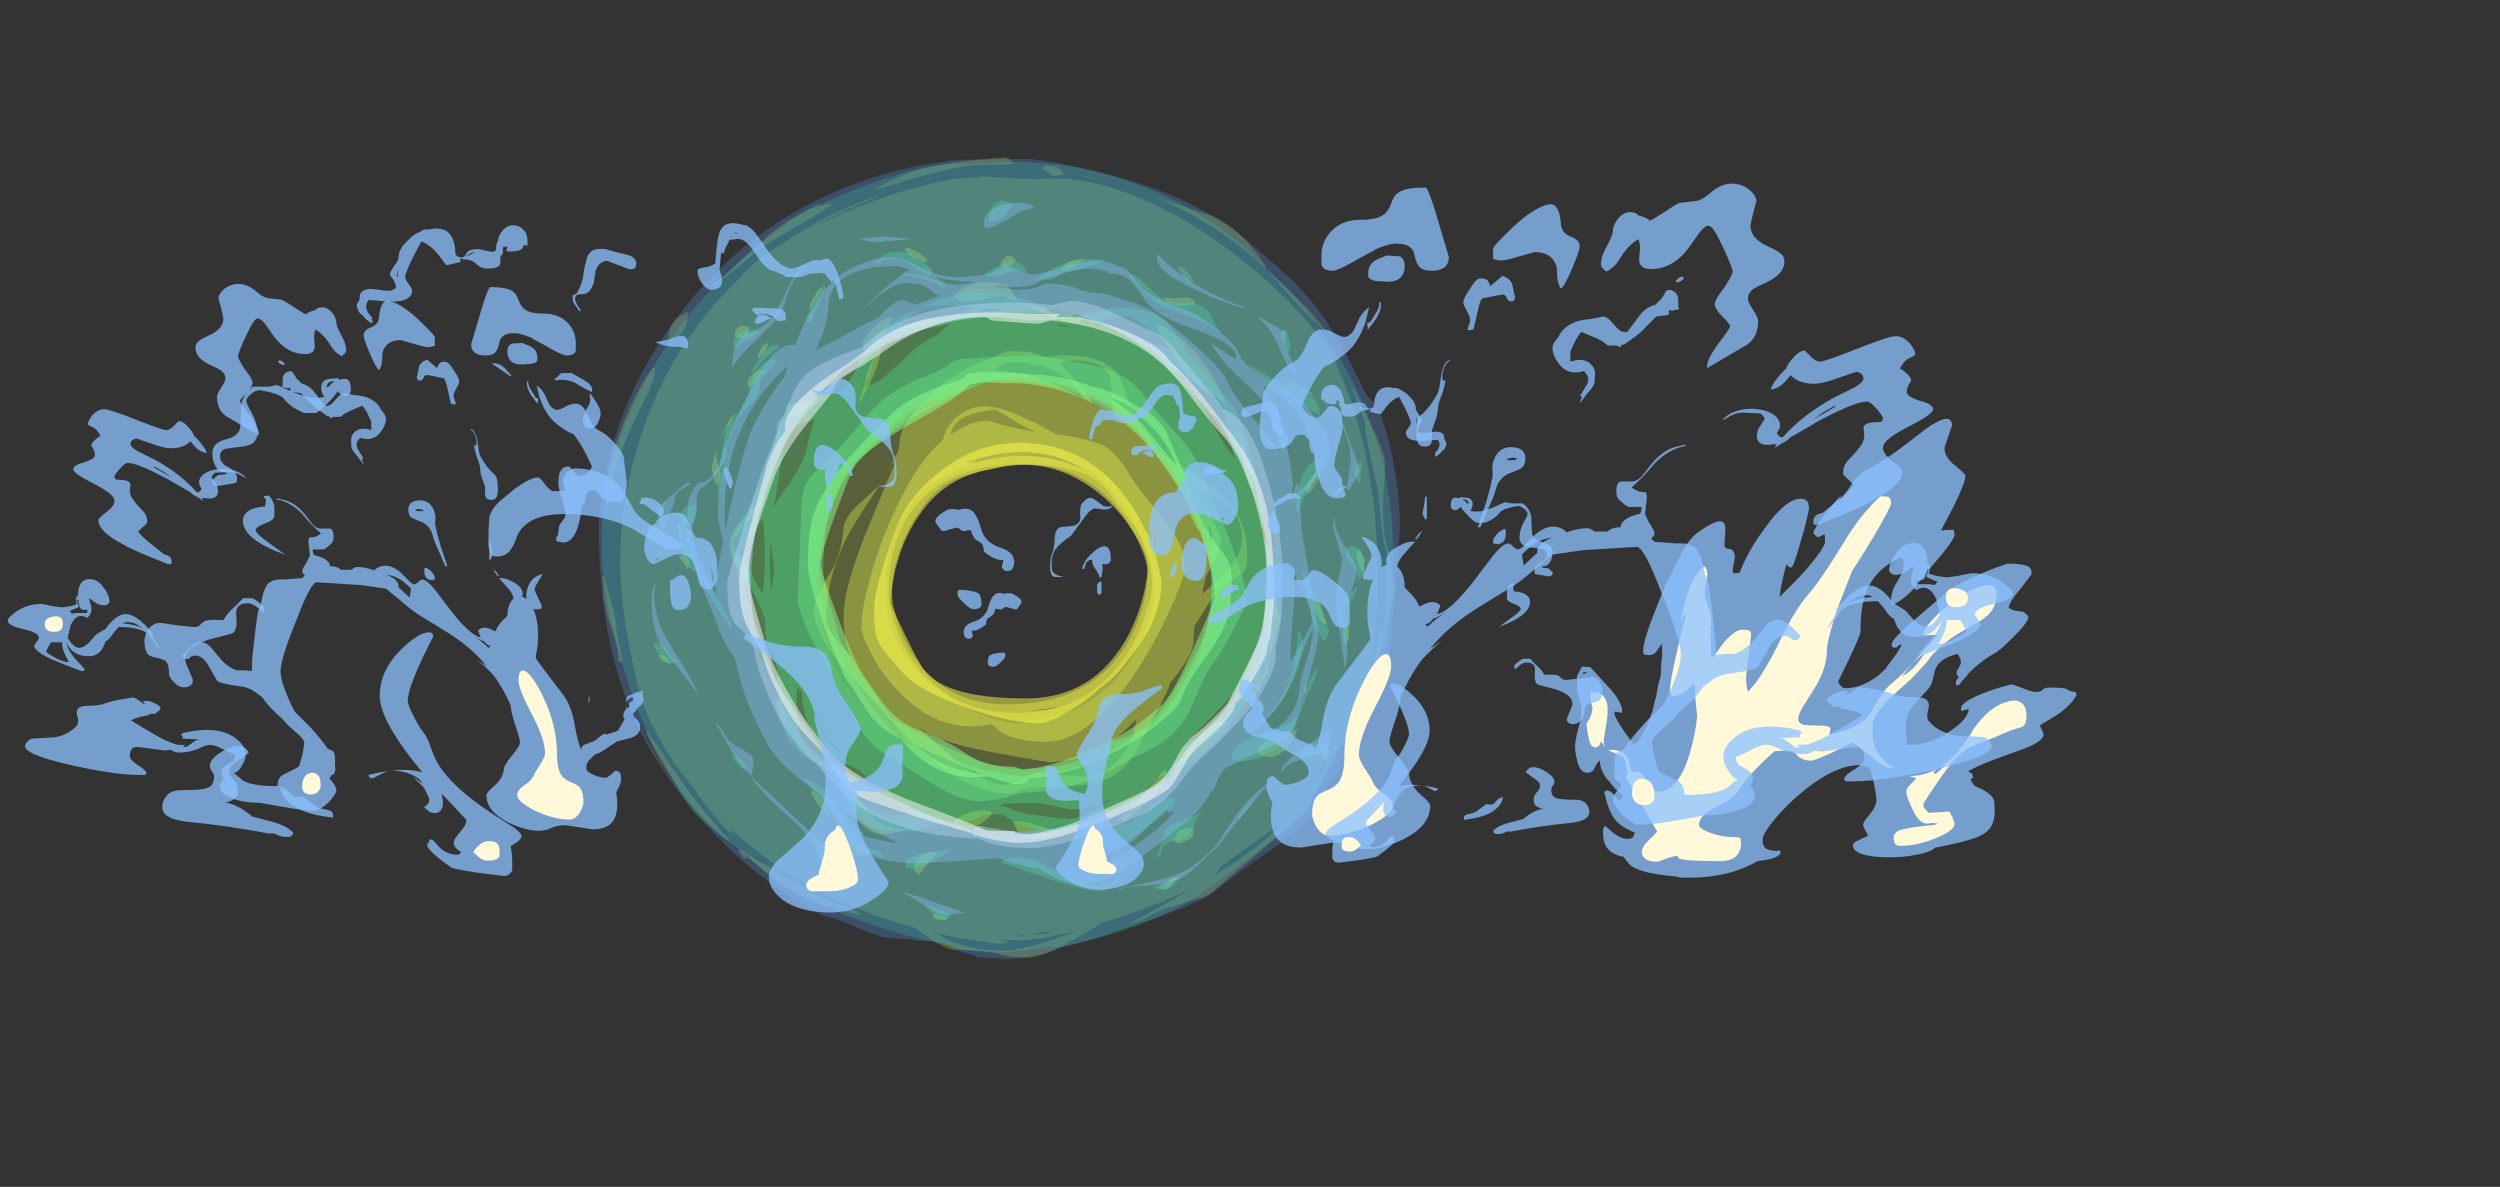 <?xml version="1.0" encoding="UTF-8" standalone="no"?>
<svg xmlns:ffdec="https://www.free-decompiler.com/flash" xmlns:xlink="http://www.w3.org/1999/xlink" ffdec:objectType="frame" height="489.0px" width="1030.0px" xmlns="http://www.w3.org/2000/svg">
  <rect width="100%" height="100%" fill="#333333" stroke="none"/>
  <g transform="matrix(1.0, 0.0, 0.0, 1.0, 405.7, 336.45)">
    <use ffdec:characterId="1242" height="47.1" transform="matrix(7.0, 0.0, 0.0, 7.0, -157.55, -271.65)" width="46.65" xlink:href="#shape0"/>
    <use ffdec:characterId="1241" height="46.55" transform="matrix(7.0, 0.0, 0.0, 7.0, -157.9, -269.9)" width="46.6" xlink:href="#shape1"/>
    <use ffdec:characterId="1240" height="47.1" transform="matrix(7.0, 0.0, 0.0, 7.0, -158.95, -270.95)" width="47.15" xlink:href="#shape2"/>
    <use ffdec:characterId="1839" height="36.1" transform="matrix(5.239, 0.0, 0.0, 5.239, 243.222, -163.982)" width="39.45" xlink:href="#shape3"/>
    <use ffdec:characterId="1841" height="39.15" transform="matrix(7.0, 0.0, 0.0, 7.0, 67.7, -260.6)" width="50.85" xlink:href="#shape4"/>
    <use ffdec:characterId="1842" height="40.55" transform="matrix(5.14, 0.0, 0.0, 5.14, -8.681, -178.399)" width="51.2" xlink:href="#shape5"/>
    <use ffdec:characterId="1842" height="40.55" transform="matrix(-7.0, 0.0, 0.0, 7.0, 12.2, -244.35)" width="51.2" xlink:href="#shape5"/>
    <use ffdec:characterId="1841" height="39.15" transform="matrix(-5.751, 0.0, 0.0, 5.751, -110.1, -219.327)" width="50.85" xlink:href="#shape4"/>
  </g>
  <defs>
    <g id="shape0" transform="matrix(1.0, 0.0, 0.0, 1.0, 23.4, 46.7)">
      <path d="M3.4 -46.1 Q3.6 -45.9 3.8 -45.75 L3.55 -45.65 3.2 -45.6 Q3.1 -45.6 2.85 -45.8 2.55 -46.0 2.5 -46.1 2.55 -46.15 2.65 -46.2 L2.95 -46.2 Q3.25 -46.2 3.4 -46.1 M0.85 -46.35 Q0.7 -46.25 -0.1 -46.25 L-1.1 -46.25 Q-2.2 -46.25 -4.75 -45.55 L-7.45 -44.75 Q-6.0 -45.6 -5.05 -45.9 -3.2 -46.45 0.35 -46.7 0.6 -46.6 0.85 -46.35 M4.85 -45.65 L6.0 -45.35 4.8 -45.6 4.85 -45.65 M8.25 -44.3 Q11.1 -43.1 13.95 -40.9 16.45 -38.95 18.2 -36.9 19.6 -35.25 19.85 -34.35 20.75 -32.45 21.4 -29.8 22.25 -26.0 22.25 -22.0 22.25 -19.6 21.9 -17.45 L21.7 -16.4 Q22.2 -17.85 22.45 -19.0 L22.5 -19.0 22.55 -18.9 Q22.75 -19.7 22.75 -20.9 22.8 -23.0 22.8 -23.25 L22.9 -23.25 23.1 -22.15 Q23.25 -21.5 23.25 -21.1 23.25 -20.85 22.95 -19.9 22.65 -19.0 22.7 -18.6 L22.55 -18.55 Q22.55 -18.2 22.35 -17.35 22.15 -16.4 22.15 -16.15 22.15 -15.2 21.0 -13.4 20.45 -12.5 19.95 -11.9 L19.35 -10.9 Q18.75 -9.75 18.55 -9.25 18.25 -8.3 17.5 -7.65 L15.9 -6.35 12.5 -3.45 Q12.2 -3.2 11.8 -3.1 L10.1 -2.6 Q9.65 -2.5 9.0 -2.15 8.3 -1.75 7.6 -1.55 L11.4 -3.7 11.7 -3.85 Q10.55 -3.25 8.4 -2.45 7.05 -1.95 5.85 -1.6 L5.9 -1.55 3.9 -0.4 Q2.45 0.4 1.65 0.4 0.55 0.4 -0.05 0.2 -0.7 -0.05 -2.65 -0.05 -3.2 -0.05 -4.45 -0.95 L-5.0 -1.35 Q-10.85 -2.95 -14.85 -6.3 -15.7 -7.0 -16.45 -7.75 L-15.8 -7.1 -15.8 -7.05 -15.5 -6.75 -15.85 -7.05 -15.9 -6.95 Q-16.95 -8.0 -18.05 -9.6 -19.6 -11.5 -19.95 -12.4 -20.95 -13.75 -21.6 -16.9 -22.35 -20.25 -22.35 -22.95 -22.35 -25.65 -21.65 -28.5 -20.85 -31.75 -19.25 -34.6 -17.55 -37.5 -15.25 -39.65 -14.9 -40.2 -13.75 -41.0 L-12.75 -41.65 Q-10.3 -43.35 -7.25 -44.4 L-7.2 -44.35 Q-9.1 -43.65 -10.8 -42.7 L-9.9 -43.1 Q-7.5 -44.2 -5.2 -44.85 -2.75 -45.55 -1.2 -45.5 L-1.2 -45.6 0.0 -45.5 2.2 -45.4 Q4.9 -45.7 8.25 -44.3 M2.3 -29.15 Q-3.1 -29.1 -5.3 -26.15 -6.75 -24.25 -6.75 -21.25 -6.75 -19.05 -5.5 -17.25 -4.45 -15.75 -2.65 -14.7 -1.25 -13.85 0.15 -13.5 1.45 -13.2 1.45 -13.55 5.35 -13.7 7.55 -16.9 8.35 -18.05 8.8 -19.45 9.1 -20.5 9.1 -21.15 9.1 -22.9 8.0 -24.95 6.9 -27.1 5.25 -28.25 4.7 -28.55 4.2 -28.7 3.45 -28.95 2.3 -29.15 M19.1 -36.45 Q18.35 -37.15 17.35 -38.25 L15.75 -40.05 Q16.65 -39.25 17.55 -38.35 18.7 -37.2 19.15 -36.5 L19.1 -36.45 M15.65 -40.3 L15.6 -40.2 Q12.65 -42.9 9.25 -44.3 L12.05 -43.4 Q13.2 -43.05 14.25 -42.05 14.85 -41.45 15.65 -40.3 M22.2 -30.2 Q22.6 -29.3 22.65 -28.9 22.7 -28.6 22.65 -27.9 22.55 -26.9 22.55 -25.95 22.55 -24.2 22.95 -23.35 L22.8 -23.3 Q22.55 -24.05 22.45 -25.1 L22.25 -27.05 21.85 -28.9 Q21.5 -30.4 21.5 -30.8 21.5 -31.2 21.2 -31.95 L20.75 -33.05 20.8 -33.1 22.2 -30.2 M1.2 -0.85 Q1.4 -0.9 1.45 -0.95 L1.1 -0.9 0.95 -0.85 1.2 -0.85 M0.55 -0.5 L-0.05 -0.4 Q-2.05 -0.65 -3.9 -1.05 L-3.55 -0.9 Q-2.05 0.0 0.25 0.0 1.2 0.0 3.25 -0.7 L4.6 -1.2 Q2.7 -0.7 1.35 -0.6 L0.05 -0.65 0.5 -0.55 0.55 -0.5 M1.6 -0.95 L2.7 -1.0 2.95 -1.1 Q3.1 -1.15 3.15 -1.2 L2.65 -1.1 1.6 -0.95 M19.05 -10.95 L19.25 -11.35 19.05 -11.05 Q18.2 -9.7 17.75 -8.85 L18.2 -9.55 19.55 -11.4 19.05 -10.95 M12.35 -4.25 Q14.35 -5.5 15.5 -6.45 16.25 -7.1 17.05 -8.05 16.5 -7.5 15.6 -6.8 13.8 -5.55 12.95 -4.9 12.85 -4.6 12.35 -4.25 M-9.9 -43.9 Q-10.35 -43.55 -11.75 -42.75 -13.35 -41.8 -13.95 -41.45 -14.35 -41.15 -15.4 -40.25 -16.35 -39.45 -17.1 -39.0 -16.15 -39.75 -13.75 -42.0 -11.5 -43.85 -9.95 -43.95 L-9.9 -43.9 M-18.5 -36.75 Q-18.75 -36.15 -19.45 -35.9 L-19.45 -35.85 Q-19.5 -35.85 -19.5 -36.05 -19.5 -37.15 -18.35 -37.6 -18.4 -36.95 -18.5 -36.75 M-20.35 -34.3 Q-20.3 -34.3 -20.3 -34.15 -20.3 -33.8 -20.7 -32.85 L-21.65 -30.9 Q-22.95 -27.95 -23.05 -26.25 -23.05 -26.2 -23.1 -26.1 -23.2 -26.35 -23.2 -26.8 -23.2 -28.35 -22.25 -30.8 -21.35 -33.15 -20.4 -34.35 L-20.35 -34.3 M-23.3 -22.05 Q-22.55 -19.5 -22.55 -18.85 -22.55 -18.65 -22.4 -17.95 -22.2 -17.15 -22.2 -17.0 L-22.45 -17.0 Q-22.4 -17.45 -22.65 -18.3 L-23.05 -19.55 Q-23.2 -20.1 -23.3 -20.75 L-23.4 -22.05 -23.3 -22.05 M-20.75 -12.9 L-18.55 -9.7 Q-17.15 -7.85 -16.0 -6.6 L-16.05 -6.5 Q-17.55 -7.7 -18.95 -9.6 -20.2 -11.35 -20.85 -12.9 L-20.75 -12.9 M-14.3 -5.05 L-15.0 -5.6 -14.9 -5.45 -14.95 -5.4 Q-15.05 -5.4 -15.15 -5.55 L-15.25 -5.7 -15.2 -5.7 -15.35 -5.8 -15.35 -6.0 -12.7 -4.4 Q-10.6 -3.15 -9.7 -2.75 L-9.7 -2.65 Q-11.15 -2.65 -13.0 -4.0 L-14.3 -5.05 M-9.55 -2.5 L-9.55 -2.7 Q-9.3 -2.7 -8.85 -2.5 -8.35 -2.35 -8.2 -2.15 -8.4 -2.05 -9.55 -2.5" fill="#cde44c" fill-opacity="0.251" fill-rule="evenodd" stroke="none"/>
      <path d="M11.45 -38.25 L11.5 -38.05 10.75 -37.95 Q10.4 -37.95 10.1 -38.05 9.8 -38.2 9.65 -38.45 L10.1 -38.4 Q10.55 -38.4 11.05 -38.45 11.25 -38.4 11.45 -38.25 M9.15 -36.75 L9.2 -36.9 Q10.65 -36.35 11.85 -34.8 12.75 -33.65 13.3 -32.2 L11.85 -33.2 Q11.05 -33.8 10.7 -34.35 L9.9 -35.55 Q9.35 -36.35 9.15 -36.75 M4.55 -40.4 Q4.05 -40.1 3.85 -40.1 3.7 -40.1 3.65 -40.15 3.6 -40.15 3.65 -40.2 3.85 -40.5 4.35 -40.65 L5.0 -40.75 4.55 -40.4 M0.95 -40.6 L0.65 -40.35 Q0.45 -40.2 0.35 -40.2 0.2 -40.2 0.15 -40.25 L0.05 -40.35 0.05 -40.5 0.35 -40.85 Q0.6 -41.0 0.9 -40.7 L0.95 -40.6 M0.15 -38.55 L0.15 -38.5 -0.2 -38.5 -2.05 -38.15 Q-2.2 -38.15 -2.4 -38.25 -2.6 -38.4 -2.75 -38.55 -1.6 -39.65 0.15 -39.25 0.5 -39.15 0.65 -38.9 0.85 -38.55 0.95 -38.4 1.3 -37.9 2.6 -37.9 2.85 -37.7 3.05 -37.55 3.4 -37.3 4.0 -37.3 4.5 -37.3 5.0 -37.45 L5.5 -37.6 Q5.3 -37.4 5.0 -37.2 4.6 -36.95 4.25 -36.95 3.95 -36.95 2.05 -37.75 L0.15 -38.6 0.15 -38.55 M4.4 -33.2 Q3.15 -34.65 0.65 -34.65 0.4 -34.65 -0.35 -34.2 1.05 -34.1 2.65 -33.55 3.45 -33.25 4.95 -32.5 L4.4 -33.2 M3.65 -35.05 Q6.15 -35.05 6.9 -33.95 7.15 -33.65 7.35 -33.0 7.55 -32.3 7.7 -32.05 8.25 -30.95 8.65 -30.35 9.15 -29.55 9.8 -29.0 L11.15 -28.25 Q12.5 -27.4 13.15 -26.75 13.9 -26.05 14.2 -25.2 14.55 -24.4 14.55 -23.15 14.55 -22.6 14.4 -22.35 14.25 -22.15 13.9 -21.95 12.9 -21.35 12.2 -20.3 L11.45 -19.1 Q11.4 -18.6 11.4 -18.25 11.4 -17.55 10.45 -16.3 L10.05 -15.8 Q9.85 -15.2 9.25 -14.1 L8.2 -12.15 Q7.6 -10.85 6.6 -10.25 5.6 -9.7 3.95 -9.7 L2.75 -9.65 2.1 -9.6 Q1.6 -9.6 1.15 -9.4 0.75 -9.25 0.5 -9.25 -1.7 -9.25 -4.45 -11.65 -5.85 -12.85 -6.9 -14.15 -9.25 -16.7 -9.55 -17.05 -10.95 -18.85 -10.95 -20.1 -10.95 -20.45 -10.55 -21.25 -10.25 -21.85 -9.8 -22.55 -9.6 -22.95 -9.4 -23.65 -9.25 -24.25 -9.2 -24.9 -9.15 -25.4 -8.5 -26.1 L-7.2 -27.3 -7.0 -27.5 -7.35 -27.0 Q-8.55 -25.2 -9.0 -24.35 -9.6 -23.15 -9.95 -21.8 -10.25 -20.45 -10.25 -19.25 -10.25 -19.0 -8.8 -17.35 L-8.85 -17.5 Q-9.2 -18.4 -9.2 -19.7 -9.2 -21.5 -7.55 -25.4 L-6.45 -28.05 Q-6.2 -28.6 -6.1 -29.0 L-6.65 -28.1 -6.4 -28.55 Q-6.2 -29.1 -6.0 -29.35 -5.9 -29.7 -5.9 -29.9 -5.9 -30.95 -4.3 -32.5 -3.25 -33.55 -2.65 -33.85 -2.45 -34.0 -1.65 -34.4 -0.6 -34.85 -0.1 -35.05 0.1 -35.15 0.4 -35.3 L1.8 -35.25 Q2.7 -34.9 2.9 -34.95 L3.15 -35.0 3.65 -35.05 M3.55 -34.55 Q4.35 -33.75 5.05 -32.85 L5.5 -32.2 6.65 -31.6 7.0 -31.25 6.75 -31.65 Q6.6 -32.0 6.55 -32.55 L6.55 -33.4 Q6.5 -34.0 6.1 -34.3 5.5 -34.75 3.95 -34.75 L3.75 -34.7 3.65 -34.6 3.55 -34.55 M14.6 -28.9 Q14.9 -27.65 14.9 -27.5 L14.9 -27.2 Q14.85 -27.2 14.8 -27.2 14.4 -27.75 14.3 -28.9 14.15 -30.25 14.05 -30.55 L14.15 -30.55 Q14.25 -30.2 14.6 -28.9 M18.4 -32.7 Q18.25 -32.7 17.55 -33.0 16.9 -33.35 16.7 -33.5 17.2 -33.6 18.4 -32.8 L18.4 -32.7 M18.0 -27.1 Q18.0 -27.35 18.2 -27.7 18.45 -28.15 18.9 -28.2 L18.95 -28.1 18.6 -27.5 Q18.35 -27.05 18.25 -26.95 L18.1 -26.9 Q18.0 -26.95 18.0 -27.1 M21.45 -23.1 L21.45 -22.3 21.4 -22.2 Q21.35 -22.3 21.15 -22.65 21.0 -23.1 21.0 -23.2 L21.0 -23.45 21.05 -23.55 21.2 -23.55 21.3 -23.35 Q21.35 -23.2 21.45 -23.1 M12.6 -25.2 Q13.0 -24.45 13.0 -24.2 13.0 -23.5 12.25 -22.25 L12.15 -22.1 11.9 -21.0 12.3 -21.35 Q13.35 -22.35 13.65 -22.7 14.25 -23.5 14.25 -24.3 14.25 -25.4 13.55 -26.1 13.05 -26.55 11.8 -27.1 11.6 -27.2 11.4 -27.3 L11.6 -27.05 Q11.9 -26.6 12.1 -26.1 L12.6 -25.2 M12.5 -24.2 Q12.5 -24.6 12.3 -25.15 12.35 -24.55 12.35 -23.5 12.5 -24.0 12.5 -24.2 M16.1 -20.6 Q16.5 -20.0 16.5 -19.55 16.5 -19.4 16.15 -18.2 15.8 -17.0 15.8 -16.6 15.8 -16.35 15.35 -15.6 L14.8 -14.7 14.65 -14.65 15.85 -17.15 Q15.9 -17.3 15.85 -17.7 15.8 -18.3 15.8 -18.95 15.8 -19.3 15.85 -19.75 15.95 -20.3 16.1 -20.6 M20.35 -18.2 Q20.3 -18.35 20.3 -18.45 L20.3 -18.75 Q20.3 -19.3 20.6 -19.5 L20.55 -18.95 20.55 -18.35 20.5 -18.3 Q20.45 -18.2 20.35 -18.2 M19.15 -19.2 Q18.65 -19.45 18.4 -20.65 18.7 -20.9 18.9 -20.3 19.1 -19.55 19.25 -19.3 L19.15 -19.2 M8.6 -23.5 Q8.2 -24.75 7.5 -25.55 7.25 -25.75 6.7 -26.6 6.2 -27.25 5.8 -27.6 4.45 -28.65 1.05 -28.65 -3.7 -28.5 -5.5 -25.4 -6.55 -23.65 -6.55 -21.1 -6.55 -20.45 -6.25 -19.5 -5.9 -18.15 -5.15 -17.1 -3.05 -14.0 1.05 -14.0 5.25 -14.0 7.5 -17.5 8.25 -18.65 8.65 -20.05 8.95 -21.05 8.95 -21.5 8.95 -22.45 8.6 -23.5 M10.95 -11.55 L11.6 -12.45 Q12.4 -13.55 13.5 -13.5 13.2 -13.1 12.1 -12.2 L10.35 -10.75 10.15 -10.8 Q10.55 -11.05 10.95 -11.55 M7.05 -12.7 Q5.15 -11.1 2.85 -11.1 L0.0 -11.6 Q-3.05 -12.15 -4.1 -12.75 -4.45 -12.9 -4.8 -13.15 L-3.25 -11.75 Q-0.8 -9.75 0.15 -9.75 0.65 -9.75 1.25 -10.1 1.85 -10.5 2.55 -10.5 L3.6 -10.35 4.65 -10.25 Q6.2 -10.25 7.1 -11.4 7.75 -12.15 7.9 -13.0 L8.05 -13.65 Q7.6 -13.15 7.05 -12.7 M8.5 -9.25 Q9.45 -10.45 9.65 -10.6 L9.75 -10.65 Q9.8 -10.65 9.8 -10.45 9.8 -9.8 9.0 -9.05 7.95 -8.15 7.4 -7.65 L7.25 -7.7 Q7.1 -7.75 7.05 -7.8 7.55 -8.1 8.5 -9.25 M1.65 -7.55 Q2.25 -7.4 3.55 -6.95 L3.6 -6.9 2.8 -6.7 2.0 -6.6 Q1.4 -6.6 1.05 -7.05 0.9 -7.25 0.75 -7.65 L1.65 -7.55 M11.15 -6.55 L10.6 -6.3 10.35 -6.35 Q10.3 -6.35 10.3 -6.55 10.3 -7.0 10.85 -7.2 11.4 -7.4 11.4 -6.95 11.4 -6.7 11.15 -6.55 M9.4 -3.7 Q9.55 -3.85 9.85 -4.05 10.15 -4.3 10.4 -4.35 L10.45 -4.25 9.8 -3.6 Q9.5 -3.6 9.4 -3.7 M19.45 -11.65 L19.35 -11.4 19.25 -11.35 19.1 -11.25 18.85 -11.5 Q18.75 -11.6 18.75 -11.7 18.75 -11.85 18.9 -11.95 19.05 -12.0 19.35 -11.95 19.35 -11.85 19.45 -11.65 M15.8 -11.4 Q15.65 -11.4 15.5 -11.45 L15.25 -11.5 15.25 -11.55 Q15.2 -11.6 15.2 -11.8 15.2 -12.2 16.2 -12.6 L17.55 -13.05 Q17.3 -12.5 17.1 -12.15 16.5 -11.4 15.8 -11.4 M-14.75 -36.5 Q-14.75 -36.25 -15.0 -36.15 L-15.25 -36.05 Q-15.45 -36.05 -15.5 -36.1 L-15.6 -36.2 -15.6 -36.4 Q-15.5 -36.65 -15.3 -36.75 -15.2 -36.8 -14.85 -36.75 L-14.8 -36.7 Q-14.75 -36.7 -14.75 -36.5 M-13.75 -34.05 L-13.95 -34.1 Q-14.0 -34.1 -14.2 -33.7 -14.45 -33.3 -14.75 -33.15 L-14.8 -33.2 -14.85 -33.45 Q-14.85 -33.7 -14.5 -34.0 -14.15 -34.3 -13.8 -34.1 L-13.75 -34.05 M-14.3 -34.85 Q-14.05 -35.75 -13.6 -35.8 -13.65 -35.55 -13.8 -35.3 -14.0 -35.0 -14.15 -34.9 L-14.3 -34.85 M-11.9 -32.3 L-10.8 -32.3 -11.35 -31.85 Q-11.85 -31.5 -12.3 -31.45 L-12.5 -31.7 Q-12.6 -31.8 -12.6 -31.9 -12.6 -32.2 -11.9 -32.3 M-16.25 -30.5 Q-16.7 -29.65 -16.7 -29.2 L-16.6 -28.6 Q-16.45 -28.2 -16.45 -28.05 -16.45 -27.85 -16.5 -27.7 L-16.6 -27.5 -16.7 -27.45 -16.85 -27.9 Q-16.95 -28.2 -16.95 -28.4 -16.95 -28.8 -16.5 -30.0 -16.0 -31.35 -15.5 -31.65 L-16.25 -30.5 M-12.9 -30.55 L-12.95 -29.65 -13.05 -29.65 -13.1 -30.2 -13.15 -30.7 Q-13.15 -31.0 -13.05 -31.15 -12.95 -31.4 -12.6 -31.4 -12.9 -31.15 -12.9 -30.55 M-4.35 -40.7 Q-4.3 -40.95 -4.3 -40.65 -4.3 -40.45 -4.35 -40.5 L-4.45 -40.55 Q-4.5 -40.6 -5.15 -40.85 -5.6 -41.0 -5.6 -41.4 -5.4 -41.4 -5.0 -41.2 -4.55 -41.0 -4.35 -40.7 M-3.7 -37.05 Q-3.95 -36.95 -5.1 -36.65 L-6.35 -36.35 Q-6.15 -36.55 -5.4 -36.85 -4.5 -37.25 -4.0 -37.2 -3.75 -37.1 -3.7 -37.05 M-11.15 -37.8 L-11.25 -37.8 Q-11.15 -38.15 -10.9 -38.55 -10.65 -39.05 -10.4 -39.05 L-11.15 -37.8 M-6.95 -36.1 Q-7.3 -35.55 -7.9 -35.35 -8.05 -35.35 -8.05 -35.4 -8.1 -35.45 -8.1 -35.65 -8.1 -36.0 -7.45 -36.65 -6.75 -37.4 -6.3 -37.25 -6.75 -36.4 -6.95 -36.1 M-7.8 -34.0 Q-7.4 -35.15 -7.0 -35.4 -7.05 -34.8 -7.45 -33.85 -7.8 -33.0 -8.25 -32.3 L-8.3 -32.3 Q-8.15 -32.7 -7.8 -34.0 M-15.25 -23.0 Q-14.8 -22.25 -14.75 -21.9 -15.3 -22.15 -15.65 -22.75 -15.9 -23.3 -15.9 -23.85 -15.9 -24.5 -15.2 -25.35 -14.75 -25.85 -13.8 -26.8 -13.95 -26.35 -14.85 -25.25 -15.7 -24.2 -15.7 -24.05 -15.7 -23.7 -15.25 -23.0 M-18.75 -25.05 L-18.7 -24.75 Q-18.7 -24.55 -18.75 -24.4 L-18.85 -24.15 -18.95 -24.4 -18.95 -25.25 -18.8 -25.25 -18.75 -25.05 M-18.35 -22.45 Q-18.45 -22.55 -18.65 -22.85 -18.9 -23.15 -18.9 -23.2 -18.6 -23.35 -18.45 -23.15 -18.4 -23.1 -18.25 -22.85 L-18.35 -22.45 M-20.1 -17.4 Q-19.8 -17.45 -19.55 -17.2 L-19.35 -16.9 Q-20.0 -16.95 -20.1 -17.4 M-13.1 -14.9 L-12.95 -14.9 Q-12.8 -14.55 -12.65 -13.9 -12.5 -13.0 -12.45 -12.75 -12.3 -12.3 -12.05 -11.95 -12.35 -12.25 -12.45 -12.5 -13.15 -13.95 -13.15 -14.5 L-13.1 -14.9 M-2.7 -7.2 Q-2.75 -7.2 -2.75 -7.4 -2.75 -7.8 -1.85 -8.1 -0.95 -8.4 -0.45 -8.15 -0.55 -7.85 -1.1 -7.5 -1.7 -7.15 -2.05 -7.15 L-2.65 -7.2 -2.7 -7.2 M-10.4 -11.05 Q-10.4 -10.95 -10.45 -10.9 L-10.9 -11.2 -10.4 -11.05 M-9.55 -10.1 Q-9.05 -9.8 -8.5 -9.15 L-7.6 -8.05 Q-6.65 -7.1 -5.4 -7.15 L-5.8 -7.05 Q-6.35 -6.85 -6.8 -6.85 -7.95 -6.85 -8.75 -8.3 -9.2 -9.05 -9.55 -10.1 M-10.1 -7.9 L-10.15 -7.95 Q-10.45 -8.25 -10.7 -8.6 -11.0 -9.0 -11.1 -9.3 L-11.05 -9.45 Q-10.85 -9.35 -10.4 -8.75 -10.05 -8.15 -10.05 -8.05 -10.05 -7.85 -10.1 -7.9 M-7.65 -5.8 L-7.6 -5.7 -7.95 -5.6 Q-8.15 -5.55 -8.3 -5.55 -8.7 -5.55 -8.95 -5.95 -9.1 -6.2 -9.2 -6.45 -9.0 -6.45 -8.35 -6.15 L-7.65 -5.8 M-9.65 -4.65 L-9.7 -4.45 -9.95 -4.6 Q-10.2 -4.8 -10.3 -4.95 -10.05 -4.95 -9.65 -4.65 M-5.05 -4.95 Q-5.05 -5.3 -4.7 -5.55 -4.3 -5.9 -3.75 -5.75 -4.5 -4.75 -4.8 -4.45 L-4.95 -4.65 Q-5.05 -4.75 -5.05 -4.95 M-3.1 -1.95 L-3.15 -1.85 Q-3.2 -1.8 -3.4 -1.8 L-3.75 -1.85 Q-4.1 -2.0 -3.9 -2.15 -3.65 -2.2 -3.1 -1.95" fill="#dded4c" fill-opacity="0.376" fill-rule="evenodd" stroke="none"/>
      <path d="M3.3 -30.4 Q5.4 -30.1 6.25 -29.65 6.8 -29.3 7.5 -28.25 7.95 -27.45 8.7 -26.55 L9.8 -25.2 Q10.9 -23.8 10.9 -22.55 10.9 -22.15 10.25 -20.6 9.45 -18.75 8.45 -17.1 5.5 -12.3 2.65 -12.3 1.1 -12.3 0.2 -12.8 0.0 -12.9 -0.5 -13.35 -3.5 -12.65 -6.05 -15.35 -7.0 -16.35 -7.6 -17.55 -8.15 -18.6 -8.15 -19.1 -8.15 -20.0 -7.7 -21.7 -7.25 -23.45 -6.5 -25.2 -4.95 -28.75 -3.4 -30.0 L-3.15 -30.65 Q-2.65 -31.55 -1.7 -31.9 -0.6 -32.35 1.45 -31.35 2.35 -30.95 3.3 -30.4 M1.95 -30.6 Q1.4 -30.85 -0.25 -31.85 -2.4 -31.65 -2.8 -30.7 L-2.9 -30.4 -2.7 -30.5 Q-2.1 -30.85 -1.75 -31.0 -1.1 -31.25 -0.5 -31.15 -0.15 -31.0 0.95 -30.75 L2.0 -30.55 1.95 -30.6 M6.6 -26.4 Q3.55 -29.7 -1.7 -28.05 -3.8 -27.65 -5.2 -25.1 -6.35 -23.0 -6.35 -21.15 -6.35 -20.55 -6.1 -19.6 -5.75 -18.4 -5.1 -17.4 -3.25 -14.5 0.45 -14.5 5.2 -14.5 7.35 -17.85 8.1 -19.05 8.45 -20.45 8.7 -21.45 8.7 -22.25 8.7 -22.75 8.25 -23.85 7.6 -25.35 6.6 -26.4" fill="#ecf54c" fill-opacity="0.376" fill-rule="evenodd" stroke="none"/>
      <path d="M6.1 -26.7 Q3.05 -29.3 -0.45 -28.35 -3.55 -27.9 -5.2 -24.9 -5.65 -24.1 -5.9 -23.3 L-6.15 -22.45 -6.2 -22.2 Q-6.4 -21.3 -6.4 -20.45 -6.4 -20.3 -5.7 -18.85 -5.05 -17.5 -4.9 -17.25 L-4.55 -16.65 Q-4.25 -16.2 -3.7 -15.85 -2.1 -14.85 1.55 -14.85 5.55 -14.85 7.55 -18.55 8.5 -20.4 8.7 -22.4 8.7 -23.25 8.0 -24.4 7.25 -25.7 6.1 -26.7 M8.5 -24.85 L8.7 -24.55 Q9.15 -23.6 9.25 -22.9 9.5 -22.1 9.5 -21.65 9.5 -19.4 7.45 -17.0 6.8 -16.1 5.95 -15.5 5.1 -14.7 4.15 -14.15 2.95 -13.4 2.3 -13.4 0.55 -13.4 -1.95 -14.3 -4.55 -15.2 -5.6 -16.25 -6.9 -17.6 -7.2 -18.3 -7.4 -18.8 -7.4 -20.1 -7.4 -21.0 -6.75 -23.0 -6.2 -24.8 -5.75 -25.65 -5.0 -27.1 -3.4 -28.3 -1.3 -29.9 1.15 -29.9 5.3 -29.9 7.75 -26.2 8.2 -25.55 8.5 -24.85 M2.0 -14.15 Q2.85 -14.15 3.65 -14.4 2.75 -14.2 1.75 -14.15 L2.0 -14.15 M-1.7 -28.65 L-1.15 -28.8 Q2.35 -29.65 4.95 -28.3 2.1 -30.15 -1.95 -28.75 -1.65 -28.7 -1.5 -28.85 L-1.4 -28.85 -1.7 -28.65" fill="#ffff4c" fill-opacity="0.498" fill-rule="evenodd" stroke="none"/>
    </g>
    <g id="shape1" transform="matrix(1.0, 0.0, 0.0, 1.0, 23.45, 46.45)">
      <path d="M2.05 -46.35 L2.8 -46.35 Q7.1 -45.9 10.95 -43.8 13.75 -42.25 15.25 -40.55 23.15 -33.4 23.15 -23.2 L22.95 -18.9 Q22.95 -18.3 21.95 -15.6 20.95 -12.95 20.6 -12.5 L20.5 -12.5 20.45 -12.55 20.45 -12.8 Q19.7 -11.05 18.85 -9.7 17.4 -7.5 15.5 -6.1 L13.2 -4.35 Q11.9 -3.35 10.75 -2.7 7.75 -1.05 3.5 -0.2 L2.95 -0.2 2.95 -0.25 2.8 -0.2 Q0.8 0.1 -0.1 0.1 L-1.2 0.05 -2.1 -0.05 -4.1 -0.6 -4.1 -0.55 Q-6.95 -1.25 -9.35 -2.2 L-9.1 -2.1 Q-9.9 -2.4 -10.85 -2.9 L-10.5 -2.65 Q-13.2 -3.9 -14.35 -5.15 -14.85 -5.65 -16.05 -6.5 -17.3 -7.45 -17.75 -7.85 -18.3 -8.45 -18.8 -9.3 L-19.75 -11.05 Q-20.9 -12.85 -21.85 -15.7 -22.6 -17.9 -23.05 -20.2 -23.45 -22.35 -23.45 -23.8 -23.45 -29.15 -20.4 -34.35 -17.05 -40.1 -10.8 -43.95 L-10.55 -43.9 Q-9.5 -44.45 -8.15 -44.95 -3.95 -46.55 -1.7 -46.3 L-1.7 -46.35 -0.35 -46.35 -0.25 -46.45 1.85 -46.4 2.05 -46.35 M0.25 -33.55 Q-2.6 -33.8 -5.6 -31.65 -7.8 -30.05 -9.25 -28.0 -9.8 -27.2 -10.3 -25.1 -10.8 -23.1 -10.8 -21.8 -10.8 -20.15 -10.5 -19.05 -10.3 -18.3 -9.5 -16.2 L-9.05 -15.6 Q-8.2 -14.3 -7.4 -13.55 -6.8 -13.0 -5.35 -12.2 L-4.95 -12.0 Q-5.4 -12.3 -5.75 -12.6 L-5.75 -12.65 -5.7 -12.7 Q-5.45 -12.55 -4.65 -12.05 -3.9 -11.55 -3.25 -11.25 -1.5 -10.5 1.45 -10.25 L1.45 -10.3 2.7 -10.45 Q3.95 -10.65 4.35 -10.85 L4.75 -10.75 4.8 -10.65 Q9.75 -12.8 11.5 -16.7 12.3 -18.5 12.45 -20.85 12.55 -22.1 12.4 -23.9 11.6 -26.65 9.95 -28.65 L8.9 -29.95 Q8.55 -30.4 8.45 -30.8 5.15 -33.65 0.85 -33.65 0.35 -33.65 0.25 -33.55 M9.6 -29.85 L9.75 -29.65 9.85 -29.6 9.9 -29.6 Q9.85 -29.65 9.75 -29.75 L9.6 -29.85 M10.2 -28.9 L10.35 -28.75 Q10.45 -28.65 10.5 -28.65 L10.2 -28.95 10.2 -28.9 M12.75 -23.35 L12.75 -23.35 M-14.0 -5.15 L-13.9 -5.15 Q-14.0 -5.3 -14.3 -5.45 -14.5 -5.55 -14.6 -5.6 L-14.0 -5.15" fill="#31cd8c" fill-opacity="0.251" fill-rule="evenodd" stroke="none"/>
      <path d="M0.3 -43.3 Q-0.15 -42.85 -0.55 -42.9 L-0.6 -42.85 Q-0.65 -42.85 -0.65 -43.05 -0.65 -43.6 -0.35 -43.9 0.0 -44.35 0.75 -43.95 0.6 -43.65 0.3 -43.3 M11.05 -39.95 Q11.4 -39.4 11.45 -39.35 11.1 -39.3 10.85 -39.6 L10.45 -40.25 Q10.85 -40.25 11.05 -39.95 M6.15 -40.6 Q4.85 -40.15 3.85 -39.9 L2.2 -39.45 2.0 -39.5 Q2.35 -39.65 3.3 -40.25 4.45 -40.75 5.95 -40.7 6.1 -40.65 6.15 -40.6 M8.35 -39.45 L9.0 -38.8 Q9.9 -38.0 10.95 -38.1 11.95 -38.15 12.4 -37.45 12.75 -36.65 13.05 -36.35 12.45 -36.75 11.9 -37.0 11.05 -37.4 9.9 -37.8 9.35 -37.95 8.6 -38.7 L7.6 -39.75 7.65 -39.8 7.65 -39.85 Q8.0 -39.75 8.35 -39.45 M6.1 -37.1 Q5.75 -36.9 5.55 -36.85 6.4 -36.95 7.8 -36.3 9.55 -35.45 10.2 -35.35 L10.35 -35.4 8.95 -36.5 Q8.1 -37.1 7.65 -37.35 6.5 -37.3 6.1 -37.1 M7.75 -37.8 Q9.3 -37.65 10.0 -36.8 L10.55 -36.0 Q10.95 -35.35 11.2 -35.0 L12.5 -33.5 Q13.45 -32.4 13.85 -31.85 14.3 -31.1 14.95 -28.4 15.5 -25.95 15.5 -25.35 L15.45 -24.85 15.4 -24.65 15.75 -23.75 Q16.35 -22.35 16.35 -21.6 16.35 -20.25 16.1 -19.2 16.1 -18.05 15.55 -16.6 14.9 -15.1 13.75 -13.55 12.65 -12.15 11.5 -11.25 10.35 -10.3 9.7 -10.3 L9.25 -10.2 8.5 -9.35 Q7.9 -8.65 6.15 -7.85 4.3 -7.0 3.3 -7.0 2.0 -7.0 1.0 -7.5 L0.35 -7.9 Q0.1 -8.05 0.0 -8.05 L-0.95 -8.0 -1.4 -7.75 Q-2.15 -7.45 -3.5 -7.45 L-3.85 -7.45 Q-4.5 -7.2 -5.1 -7.05 L-6.9 -7.05 Q-8.15 -7.5 -8.8 -8.6 L-9.25 -9.5 Q-9.5 -10.05 -9.75 -10.3 -10.05 -10.65 -10.5 -10.9 L-11.35 -11.35 Q-12.3 -12.0 -12.6 -13.15 -13.0 -14.7 -13.1 -16.45 -13.1 -16.7 -13.3 -17.35 L-13.55 -17.75 Q-13.8 -18.2 -13.8 -19.05 L-13.8 -19.3 -13.85 -19.6 Q-14.2 -20.65 -14.85 -21.6 -15.35 -22.25 -15.5 -22.65 -15.75 -23.3 -15.75 -24.15 -15.75 -24.3 -15.45 -24.9 L-14.7 -26.15 Q-13.6 -28.1 -13.35 -29.4 L-13.1 -30.7 Q-12.85 -31.55 -12.0 -32.05 -11.2 -32.5 -9.35 -32.9 -8.55 -33.9 -8.3 -34.55 -8.1 -35.15 -7.65 -35.75 -7.1 -36.55 -6.3 -37.0 -5.25 -37.6 -4.2 -38.05 -2.5 -38.75 -1.45 -38.75 1.5 -38.6 2.55 -37.85 L2.9 -37.5 4.85 -37.35 Q5.5 -37.35 6.1 -37.65 6.6 -37.9 7.75 -37.8 M1.6 -39.95 L1.6 -39.85 Q1.5 -39.85 1.3 -39.9 1.1 -40.0 0.95 -40.0 0.65 -40.0 0.2 -39.8 -0.25 -39.65 -0.35 -39.65 -0.7 -39.65 -0.85 -39.8 L-0.9 -39.9 Q-0.8 -39.9 -0.45 -40.1 0.0 -40.35 0.25 -40.45 1.2 -40.8 1.6 -39.95 M3.95 -36.8 L3.4 -36.85 3.4 -36.8 4.05 -36.7 3.95 -36.8 M0.2 -33.75 L-2.2 -33.0 -4.6 -32.1 Q-5.3 -31.75 -6.4 -30.75 -7.35 -29.95 -8.3 -28.95 -9.4 -27.85 -10.05 -25.65 -10.6 -23.85 -10.6 -22.15 -10.6 -20.25 -9.8 -18.5 -9.3 -17.4 -9.0 -16.7 L-8.85 -16.45 -7.85 -14.75 Q-6.8 -13.3 -5.55 -12.2 -4.15 -11.7 -2.85 -11.25 0.1 -10.25 1.65 -10.25 4.1 -10.25 6.6 -11.8 6.85 -11.95 8.35 -12.95 L9.05 -13.4 Q10.35 -14.75 11.3 -16.7 12.5 -19.2 12.5 -21.35 12.5 -25.0 10.3 -28.15 9.5 -29.3 8.2 -30.65 L6.8 -32.05 Q6.55 -32.05 6.05 -32.3 L4.85 -32.9 Q2.9 -33.75 0.2 -33.75 M10.35 -34.05 Q11.1 -33.3 11.95 -31.95 L13.15 -29.9 13.8 -28.95 13.3 -31.35 Q13.05 -32.2 11.8 -33.15 11.1 -33.7 10.2 -34.15 L10.35 -34.05 M17.1 -35.4 L17.05 -35.25 Q16.95 -35.35 16.75 -35.7 16.55 -36.05 16.55 -36.1 16.55 -36.55 16.85 -36.6 17.1 -35.95 17.1 -35.4 M15.95 -32.4 Q16.25 -32.0 16.55 -31.4 16.8 -30.8 16.8 -30.45 L16.75 -29.9 16.7 -29.3 16.6 -29.3 16.45 -30.8 Q16.3 -31.8 15.85 -32.35 L15.95 -32.4 M17.25 -33.05 Q18.1 -32.9 18.5 -32.45 18.9 -31.95 18.8 -31.5 L16.55 -32.95 Q14.95 -34.0 14.55 -34.55 L15.5 -34.0 Q16.5 -33.4 17.25 -33.05 M19.25 -30.0 L19.15 -30.0 Q19.15 -30.2 19.05 -30.45 L18.9 -30.9 19.0 -30.9 19.15 -30.6 Q19.25 -30.4 19.25 -30.25 L19.25 -30.0 M21.2 -28.8 L21.25 -28.8 Q21.3 -28.8 21.3 -28.6 L21.25 -28.15 Q21.2 -27.8 21.2 -27.6 L21.1 -27.6 20.95 -27.8 Q20.9 -27.9 20.9 -28.1 20.9 -28.35 20.95 -28.45 21.05 -28.65 21.2 -28.8 M17.75 -27.85 Q18.2 -28.9 19.25 -29.2 19.0 -28.7 18.4 -27.55 17.7 -26.3 17.5 -25.85 L17.5 -25.8 Q17.45 -25.8 17.45 -26.0 17.45 -27.05 17.75 -27.85 M17.9 -22.3 L18.75 -20.3 19.35 -18.9 Q19.35 -18.7 19.3 -18.55 L19.15 -18.2 Q18.55 -18.7 18.25 -20.1 18.05 -20.9 17.8 -22.3 L17.9 -22.3 M20.55 -23.8 Q20.7 -23.9 20.9 -23.75 21.45 -23.5 21.45 -22.85 21.45 -22.5 21.4 -22.25 21.3 -21.95 21.05 -21.75 L20.95 -21.75 21.05 -21.8 Q21.1 -21.85 21.1 -22.0 21.1 -22.25 20.75 -22.7 20.35 -23.15 20.35 -23.4 20.35 -23.7 20.55 -23.8 M14.75 -16.35 Q14.1 -15.45 13.1 -14.45 12.05 -13.3 10.95 -12.25 L10.75 -12.0 11.1 -12.2 Q13.35 -13.55 13.95 -14.6 14.3 -15.2 14.75 -16.35 M20.45 -20.25 L20.45 -20.6 Q20.45 -20.7 20.65 -21.05 20.9 -21.4 21.05 -21.45 21.05 -21.25 20.75 -20.75 20.5 -20.3 20.6 -20.05 L20.5 -20.05 20.45 -20.25 M20.5 -18.1 Q20.5 -18.0 20.35 -17.95 20.2 -18.15 20.2 -18.65 20.2 -19.1 20.2 -19.25 20.25 -19.7 20.45 -19.75 20.4 -19.05 20.5 -18.1 M17.75 -18.55 L17.8 -18.25 Q17.8 -16.95 17.15 -15.65 16.45 -14.15 15.25 -13.45 16.6 -14.45 17.1 -16.05 17.45 -17.05 17.55 -18.8 L17.65 -18.8 17.75 -18.55 M18.15 -15.15 Q17.7 -14.15 17.55 -13.65 17.35 -12.75 16.3 -11.95 15.2 -11.15 14.15 -11.15 L13.85 -11.2 13.75 -11.2 13.7 -11.25 Q13.65 -11.25 13.65 -11.45 13.65 -11.9 14.2 -12.25 14.6 -12.45 15.45 -12.75 16.45 -13.1 16.8 -13.25 17.45 -13.6 17.55 -14.0 L18.05 -15.4 Q18.35 -16.35 18.75 -16.7 18.65 -16.15 18.15 -15.15 M7.05 -9.2 Q5.5 -8.3 4.25 -8.3 L3.35 -8.5 Q2.5 -8.7 1.8 -8.7 L0.25 -8.65 -0.2 -8.4 0.1 -8.5 Q0.45 -8.5 0.75 -8.3 1.15 -8.15 1.6 -8.05 L3.4 -7.8 4.05 -7.75 Q4.7 -7.75 6.3 -8.75 L7.05 -9.2 M10.25 -8.95 Q10.25 -8.9 10.25 -8.7 10.25 -8.5 8.6 -7.2 6.85 -5.9 6.2 -5.9 L5.35 -5.95 4.3 -6.05 Q4.6 -6.6 6.05 -7.05 L7.75 -7.6 Q8.25 -7.9 9.0 -8.55 9.65 -9.05 10.2 -9.0 L10.25 -8.95 M0.05 -5.2 Q0.65 -5.6 1.45 -5.45 2.0 -5.4 2.8 -4.95 L4.25 -4.2 Q5.05 -3.8 5.65 -3.8 6.4 -3.8 6.6 -4.0 7.05 -4.45 7.3 -4.55 L7.35 -4.45 Q7.15 -4.35 6.65 -3.9 6.3 -3.5 5.95 -3.5 5.05 -3.5 2.5 -4.35 1.25 -4.75 0.05 -5.2 M10.35 -6.45 Q9.6 -6.35 9.55 -6.1 L9.5 -5.85 Q9.45 -5.65 9.25 -5.45 L9.2 -5.45 9.45 -6.15 Q9.65 -6.75 9.65 -6.9 9.65 -7.3 10.6 -7.6 11.45 -7.9 11.85 -8.2 L11.5 -7.6 Q11.45 -7.25 11.3 -7.0 11.05 -6.6 10.35 -6.45 M9.2 -3.65 L9.15 -3.65 9.05 -3.75 Q9.4 -3.85 10.0 -4.15 10.55 -4.4 10.75 -4.4 L10.25 -3.9 Q9.95 -3.6 9.5 -3.6 L9.2 -3.65 M18.25 -11.5 L18.2 -11.55 Q18.15 -11.6 18.15 -11.8 18.15 -12.05 18.45 -12.15 L19.25 -12.2 19.3 -12.0 19.3 -11.85 19.25 -11.55 Q19.25 -11.5 18.95 -11.5 L18.25 -11.5 M14.05 -7.75 Q14.1 -8.0 14.5 -8.45 14.85 -8.85 15.0 -8.9 L15.0 -8.85 Q14.9 -8.8 14.6 -8.35 L14.15 -7.75 14.05 -7.75 M12.5 -9.3 L12.5 -9.4 Q12.6 -10.0 12.8 -10.1 12.7 -9.75 12.5 -9.3 M-14.9 -35.9 Q-15.45 -35.65 -15.55 -35.45 L-15.65 -35.5 Q-15.7 -35.55 -15.7 -35.75 -15.7 -36.2 -15.15 -36.45 -14.55 -36.7 -14.05 -36.35 L-14.9 -35.9 M-14.45 -34.1 L-14.65 -34.15 Q-14.45 -34.35 -13.9 -35.15 -13.35 -35.85 -12.95 -35.6 L-13.8 -34.85 Q-14.25 -34.45 -14.45 -34.1 M-14.45 -32.35 Q-14.95 -31.95 -15.35 -31.35 -15.85 -30.65 -15.75 -30.25 L-16.0 -30.25 -16.0 -30.3 -16.15 -29.0 Q-16.35 -27.35 -16.55 -26.6 L-16.6 -26.65 -16.6 -26.85 Q-16.6 -27.8 -16.35 -29.45 -16.05 -31.25 -15.75 -31.4 L-15.85 -31.05 -15.35 -31.7 Q-14.7 -32.7 -14.7 -33.15 -14.7 -33.8 -14.1 -34.4 -13.5 -35.0 -13.1 -34.7 -13.15 -34.5 -13.6 -34.15 -14.0 -33.8 -14.05 -33.55 L-14.2 -32.95 Q-14.3 -32.55 -14.45 -32.35 M-12.75 -29.7 L-12.95 -28.25 -13.3 -26.1 -13.05 -26.55 Q-12.15 -27.75 -11.65 -28.75 L-11.4 -29.4 -11.3 -29.95 -11.0 -31.0 -10.9 -31.3 Q-11.85 -31.0 -12.0 -30.9 -12.55 -30.45 -12.75 -29.7 M-4.15 -39.75 Q-4.35 -39.8 -5.15 -40.3 -5.85 -40.75 -6.2 -40.75 -6.45 -40.75 -6.7 -40.65 L-7.15 -40.45 -7.35 -40.45 Q-6.6 -41.45 -5.35 -41.0 -4.85 -40.85 -4.45 -40.5 -4.05 -40.2 -3.95 -39.9 L-4.15 -39.75 M-4.45 -39.5 L-5.9 -39.85 Q-5.4 -39.9 -4.45 -39.7 -3.5 -39.45 -3.2 -39.1 L-3.25 -39.05 Q-3.25 -39.0 -3.35 -39.0 -3.65 -39.3 -4.45 -39.5 M-4.7 -35.5 L-5.3 -35.0 -5.15 -35.1 -4.15 -35.9 -4.7 -35.5 M-3.7 -36.25 L-2.95 -36.9 -4.35 -36.6 Q-6.3 -36.15 -6.9 -35.65 -7.35 -35.35 -7.5 -34.55 -7.6 -33.7 -8.05 -33.3 L-8.05 -33.2 Q-7.6 -33.3 -7.2 -33.5 -6.65 -33.85 -6.2 -34.3 L-5.8 -34.65 -5.75 -34.7 Q-5.45 -35.05 -5.2 -35.25 -4.45 -35.9 -3.8 -36.2 L-3.7 -36.25 M-5.35 -37.25 Q-5.55 -37.05 -5.85 -36.95 -5.05 -36.8 -3.45 -37.15 -2.1 -37.5 -1.8 -37.7 L-1.7 -37.9 -3.0 -38.0 Q-4.5 -38.0 -5.0 -37.6 L-5.35 -37.25 M-1.15 -37.65 L0.15 -37.7 -0.05 -37.8 -1.0 -37.8 -1.15 -37.65 M-10.25 -38.9 Q-10.7 -38.2 -11.1 -37.0 L-11.25 -37.0 Q-11.4 -37.05 -11.45 -37.1 L-10.95 -38.25 Q-10.55 -39.0 -10.3 -39.2 L-10.25 -38.9 M-11.3 -29.6 L-11.35 -29.65 -11.35 -29.6 -11.3 -29.6 M-15.15 -23.35 Q-14.25 -21.3 -13.95 -21.05 -13.7 -23.25 -13.95 -25.4 -14.2 -25.15 -14.7 -24.35 -15.15 -23.55 -15.15 -23.35 M-13.5 -24.05 L-13.55 -23.0 Q-13.55 -22.2 -13.5 -21.5 L-13.45 -21.45 -13.5 -21.4 -13.45 -21.2 Q-13.3 -22.0 -13.3 -22.6 -13.3 -22.8 -13.45 -23.75 L-13.5 -24.05 M-20.05 -25.95 Q-20.05 -26.1 -19.65 -26.55 L-19.75 -26.1 Q-19.8 -25.8 -19.75 -25.65 L-19.9 -25.6 -20.0 -25.7 Q-20.05 -25.75 -20.05 -25.95 M-18.8 -25.55 Q-18.7 -26.1 -18.35 -26.2 L-18.45 -26.0 -18.25 -26.15 Q-17.85 -26.45 -17.85 -25.9 -17.85 -25.65 -18.05 -25.3 -18.25 -24.95 -18.25 -24.75 -18.25 -23.4 -17.45 -22.05 -16.4 -20.4 -15.75 -19.15 -15.75 -19.05 -15.8 -19.0 -16.7 -20.0 -17.65 -22.05 L-17.75 -22.2 Q-18.4 -22.4 -18.7 -23.5 -18.9 -24.2 -18.9 -24.9 -18.9 -25.25 -18.8 -25.55 M-18.8 -24.9 Q-18.8 -24.85 -18.4 -23.85 -18.7 -24.75 -18.7 -25.4 -18.8 -25.1 -18.8 -24.9 M-19.15 -16.95 L-19.4 -16.9 Q-19.55 -16.9 -19.9 -17.3 -20.25 -17.65 -20.4 -18.0 L-20.35 -18.15 Q-20.0 -18.2 -19.6 -17.7 -19.2 -17.15 -19.05 -17.0 L-19.15 -16.95 M-11.95 -14.5 Q-11.95 -13.3 -11.8 -12.85 -11.5 -11.9 -10.25 -11.15 -9.75 -10.85 -9.4 -10.35 L-8.8 -9.45 Q-8.1 -8.3 -6.65 -8.0 L-5.1 -8.0 Q-6.1 -8.6 -7.45 -9.8 L-8.3 -10.65 -8.35 -10.65 Q-9.5 -11.2 -9.85 -11.5 -10.8 -12.3 -11.3 -13.45 -11.65 -14.3 -11.65 -15.25 L-11.85 -15.4 -11.95 -15.5 -11.95 -14.5 M-14.95 -10.8 Q-15.0 -10.7 -15.05 -10.65 L-15.5 -11.05 Q-15.75 -11.3 -15.75 -11.6 -15.4 -11.55 -14.9 -10.85 L-14.95 -10.8 M-9.15 -11.5 Q-10.0 -12.4 -10.5 -13.15 -10.65 -13.35 -10.8 -13.9 -10.95 -14.3 -11.05 -14.55 L-10.85 -13.8 Q-10.45 -12.55 -9.4 -11.65 L-9.15 -11.5 M-10.0 -9.15 Q-9.7 -8.8 -9.3 -7.95 -8.9 -7.1 -8.55 -6.75 -8.0 -6.1 -7.0 -5.75 L-6.85 -5.45 Q-6.95 -5.45 -7.0 -5.5 L-7.1 -5.6 Q-8.75 -5.95 -9.15 -6.75 -9.25 -6.9 -9.35 -7.35 -9.45 -7.7 -9.55 -7.85 L-11.6 -10.1 -11.5 -10.1 Q-10.55 -9.8 -10.0 -9.15 M-9.25 -4.8 L-9.1 -4.75 Q-9.3 -4.5 -9.4 -4.45 -9.6 -4.3 -9.7 -4.3 -10.15 -4.3 -10.5 -4.95 -10.65 -5.35 -10.9 -5.95 L-10.9 -6.0 -10.1 -5.35 Q-9.35 -4.8 -9.25 -4.8 M-5.5 -4.85 Q-5.55 -4.9 -5.55 -5.05 -5.55 -5.5 -4.6 -5.7 L-2.75 -6.0 Q-3.25 -5.65 -3.65 -5.45 -4.35 -5.05 -5.1 -4.8 L-5.45 -4.9 -5.5 -4.85 M-3.65 -2.45 Q-3.15 -2.3 -2.9 -2.1 -2.9 -2.0 -3.0 -1.95 -3.1 -1.85 -3.3 -1.85 -3.4 -1.85 -3.8 -2.1 -4.25 -2.35 -4.35 -2.65 -4.1 -2.65 -3.65 -2.45" fill="#4ddd8c" fill-opacity="0.376" fill-rule="evenodd" stroke="none"/>
      <path d="M8.7 -32.35 Q8.85 -32.1 10.3 -30.55 11.35 -29.4 11.65 -28.65 L13.15 -25.15 Q14.55 -21.55 14.55 -20.7 14.55 -20.45 13.8 -19.0 13.05 -17.65 12.9 -17.4 12.4 -16.8 11.95 -15.9 L11.2 -14.2 Q10.85 -13.4 10.05 -12.65 9.1 -11.85 7.8 -11.35 6.75 -10.7 5.65 -10.2 3.5 -9.3 1.25 -9.3 L0.45 -9.05 Q-0.5 -8.8 -1.25 -8.8 -2.3 -8.8 -4.0 -9.85 -4.9 -10.4 -6.35 -11.35 -7.3 -11.8 -8.0 -12.75 -8.5 -13.35 -8.9 -14.35 -9.1 -14.75 -10.55 -17.3 -11.9 -19.85 -11.9 -20.7 L-11.7 -25.55 Q-11.7 -26.6 -11.55 -27.1 -11.45 -27.55 -11.05 -28.0 L-10.0 -29.05 Q-9.1 -29.95 -8.15 -31.1 -7.45 -31.95 -6.8 -32.5 -5.75 -33.3 -4.25 -33.85 -3.55 -34.1 -3.0 -34.5 -2.6 -34.85 -1.95 -34.85 L-0.2 -34.95 1.8 -35.05 Q5.25 -34.65 6.65 -34.1 7.9 -33.6 8.7 -32.35 M8.7 -29.85 Q7.9 -30.85 6.95 -31.55 4.25 -33.55 -0.2 -33.55 -1.2 -33.55 -2.4 -33.05 L-1.0 -33.4 Q-7.0 -30.9 -9.05 -27.85 -9.9 -26.55 -10.2 -25.0 -10.4 -23.9 -10.4 -22.1 -10.4 -21.75 -9.95 -20.2 L-9.5 -18.65 Q-9.5 -18.15 -7.65 -15.5 L-6.4 -13.7 Q-5.05 -12.9 -3.5 -12.15 -0.4 -10.7 1.05 -10.7 3.85 -10.7 5.15 -11.45 5.5 -11.65 6.0 -12.0 6.5 -12.35 7.0 -12.45 8.15 -12.7 9.05 -13.65 9.55 -14.15 10.2 -15.2 11.55 -17.4 11.95 -18.4 12.45 -19.7 12.45 -21.4 12.45 -23.0 11.75 -24.85 11.05 -26.6 9.75 -28.35 L8.7 -29.85" fill="#69ec8c" fill-opacity="0.376" fill-rule="evenodd" stroke="none"/>
      <path d="M0.35 -33.4 L-0.95 -33.45 Q-1.5 -33.4 -1.8 -33.3 -2.1 -32.95 -2.6 -32.6 -3.3 -32.1 -4.75 -31.3 -6.4 -30.35 -6.95 -29.95 -8.05 -29.25 -8.5 -28.65 -8.75 -28.25 -9.65 -25.8 -10.55 -23.3 -10.55 -22.8 -10.55 -22.35 -9.55 -19.65 -8.45 -16.7 -7.85 -15.95 -7.1 -14.85 -6.65 -14.3 -5.8 -13.3 -4.55 -12.9 -3.25 -12.45 -1.75 -11.45 -0.85 -10.85 0.55 -10.85 1.0 -10.85 1.3 -10.65 3.35 -10.85 5.55 -11.9 7.9 -12.95 9.55 -14.5 10.1 -14.95 11.4 -17.8 12.65 -20.5 12.65 -20.9 12.65 -21.7 12.2 -23.35 L11.8 -24.6 Q11.35 -25.2 11.1 -26.1 L11.0 -26.35 Q10.7 -27.0 10.3 -27.65 7.05 -32.85 1.25 -33.4 L0.35 -33.4 M5.25 -33.25 L5.9 -33.1 Q6.65 -32.85 7.3 -32.5 8.05 -32.05 8.2 -32.0 9.25 -31.5 9.8 -30.55 10.3 -29.3 10.6 -28.65 10.85 -28.2 11.2 -26.95 L11.3 -26.6 12.05 -24.95 12.15 -24.8 Q12.55 -24.15 13.25 -23.25 13.65 -22.7 13.65 -21.8 L13.65 -21.3 Q13.65 -21.2 13.6 -21.15 L13.5 -21.3 Q13.6 -20.95 13.6 -20.8 13.6 -19.45 12.55 -17.9 L11.55 -16.5 Q10.95 -15.6 10.6 -14.65 10.45 -14.3 9.6 -13.6 8.7 -12.8 7.5 -12.1 4.55 -10.35 1.7 -10.15 1.7 -10.05 1.6 -9.95 1.4 -9.8 1.05 -9.8 0.6 -9.8 -0.65 -10.25 L-1.45 -10.2 Q-3.4 -10.2 -4.95 -11.55 -5.4 -11.95 -5.8 -12.45 -6.95 -13.0 -7.6 -13.8 -7.8 -14.05 -8.2 -14.7 -8.55 -15.3 -8.8 -15.6 -9.25 -16.1 -10.25 -18.85 -11.3 -21.75 -11.3 -22.7 -11.3 -24.65 -10.95 -25.75 -10.45 -27.15 -8.9 -29.0 L-7.65 -30.35 -6.2 -31.75 Q-5.4 -32.5 -3.7 -33.15 L-2.1 -33.7 -2.0 -33.9 Q-1.55 -34.2 2.35 -33.9 4.2 -33.7 5.15 -33.3 L5.25 -33.25 M6.25 -32.65 L6.35 -32.6 Q7.5 -31.95 8.55 -30.8 9.6 -29.45 10.2 -28.8 L10.45 -28.4 Q10.25 -28.95 9.95 -29.5 9.4 -30.45 8.7 -31.05 L7.8 -31.9 Q7.35 -32.25 6.8 -32.45 L6.25 -32.65 M-4.35 -11.6 Q-3.0 -10.6 -1.1 -10.4 L-2.25 -10.9 Q-3.45 -11.4 -4.9 -12.05 L-4.35 -11.6" fill="#8cff8c" fill-opacity="0.498" fill-rule="evenodd" stroke="none"/>
    </g>
    <g id="shape2" transform="matrix(1.0, 0.0, 0.0, 1.0, 23.6, 46.6)">
      <path d="M2.6 -46.5 Q8.4 -45.5 11.8 -43.65 13.2 -42.9 14.55 -41.8 L16.9 -39.75 Q18.55 -38.25 19.9 -35.95 20.5 -34.9 21.6 -32.65 22.45 -32.1 23.05 -29.3 23.55 -26.9 23.55 -24.85 L23.35 -22.5 23.15 -19.55 Q23.05 -18.05 22.85 -16.95 22.55 -15.5 22.05 -14.35 20.6 -11.2 18.8 -9.05 L18.15 -8.25 18.9 -8.9 Q18.4 -7.75 16.2 -6.1 13.65 -4.35 12.65 -3.5 12.15 -3.05 10.2 -2.3 8.85 -1.8 7.7 -1.45 5.75 -0.7 3.4 -0.15 3.15 0.05 2.0 0.3 0.95 0.5 0.4 0.5 L0.0 0.45 -1.2 0.4 Q-1.45 0.35 -1.55 0.25 -2.2 0.15 -2.7 -0.15 -3.55 -0.6 -4.85 -0.6 L-5.65 -0.7 -6.45 -0.75 Q-7.0 -0.75 -8.25 -1.3 -9.7 -1.95 -10.5 -2.1 -14.7 -4.35 -17.55 -7.75 -20.25 -10.65 -21.75 -14.2 -23.6 -18.7 -23.6 -24.7 -23.6 -27.5 -22.5 -30.7 -21.3 -34.2 -19.05 -37.2 -16.55 -40.6 -13.1 -42.85 -9.15 -45.4 -4.3 -46.3 L-4.55 -46.25 -2.55 -46.55 1.7 -46.6 2.6 -46.5 M0.9 -37.8 Q-0.15 -37.75 -0.6 -37.8 -9.05 -36.5 -12.6 -30.6 -14.95 -26.7 -14.95 -21.25 -14.95 -20.95 -14.6 -19.5 L-14.3 -18.05 Q-14.3 -17.85 -14.35 -17.9 L-14.2 -17.45 Q-13.45 -15.4 -12.5 -13.85 -10.5 -10.55 -6.7 -8.35 -5.65 -8.0 -4.5 -7.7 -1.5 -6.85 -0.2 -6.85 L2.75 -7.0 4.0 -7.2 3.95 -7.3 Q7.65 -8.2 10.5 -10.6 12.65 -12.45 14.2 -15.1 16.15 -18.45 16.15 -24.25 16.15 -24.65 15.3 -26.95 L14.85 -28.05 Q13.4 -31.25 10.9 -33.65 7.15 -37.3 2.3 -37.9 L0.9 -37.8 M0.15 -37.95 L1.7 -37.95 0.4 -38.0 0.15 -37.95 M-21.2 -13.45 Q-20.2 -11.15 -18.6 -9.15 -19.85 -10.9 -21.2 -13.45" fill="#59a5ff" fill-opacity="0.251" fill-rule="evenodd" stroke="none"/>
      <path d="M0.45 -43.05 Q-0.45 -42.55 -0.6 -42.55 -0.8 -42.55 -0.85 -42.6 L-0.95 -42.7 Q-1.0 -43.55 0.15 -43.9 1.3 -44.2 2.1 -43.75 1.35 -43.65 0.45 -43.05 M11.3 -39.35 Q12.8 -38.4 14.35 -37.9 L14.35 -37.8 Q13.0 -38.2 11.75 -38.8 9.25 -39.9 9.25 -40.75 9.25 -41.05 9.3 -41.0 9.95 -40.25 11.3 -39.35 M6.35 -40.0 L5.5 -40.15 Q4.4 -40.15 3.65 -39.85 3.1 -39.55 3.05 -39.55 L2.4 -39.45 2.2 -39.3 Q1.8 -39.05 0.55 -39.05 L0.0 -39.2 -0.25 -39.15 -0.35 -39.05 -0.25 -39.05 0.85 -38.9 Q2.0 -38.9 2.55 -39.2 2.85 -39.4 4.4 -39.05 4.65 -38.85 5.35 -38.75 L6.2 -38.65 Q7.15 -38.4 8.1 -38.05 9.05 -37.65 9.55 -37.25 11.2 -35.9 11.8 -35.35 13.15 -34.15 13.5 -33.3 13.65 -32.8 14.95 -31.3 16.3 -29.8 16.55 -29.3 L16.5 -29.4 Q16.2 -30.9 16.05 -31.45 15.85 -32.1 14.3 -33.55 12.7 -35.05 12.45 -35.75 L13.05 -35.35 Q13.6 -34.95 13.85 -34.85 L13.9 -34.8 13.9 -35.0 Q13.9 -35.6 12.2 -36.3 10.15 -37.05 9.55 -37.4 9.05 -37.7 8.65 -38.15 L8.05 -39.0 Q7.4 -39.95 6.35 -39.85 L6.35 -40.0 M7.55 -40.0 L8.25 -39.15 Q8.55 -38.75 9.3 -38.4 9.85 -38.1 10.5 -37.9 11.5 -37.6 12.75 -36.6 13.9 -35.65 14.05 -35.2 14.25 -34.5 15.6 -33.65 17.1 -32.85 17.5 -32.55 18.15 -32.05 18.8 -30.95 19.45 -29.9 19.45 -29.45 19.45 -28.95 18.8 -28.05 L17.65 -26.65 17.7 -26.0 17.75 -24.8 18.25 -21.9 Q18.75 -18.95 18.75 -18.5 18.75 -18.15 18.1 -15.75 17.45 -13.45 17.2 -12.9 17.0 -12.45 15.5 -11.8 13.55 -10.95 13.1 -10.6 L12.8 -10.05 Q11.95 -8.35 11.05 -7.65 8.25 -5.4 7.35 -4.8 6.0 -3.9 4.65 -3.9 4.15 -3.9 3.25 -4.3 2.5 -4.65 2.3 -4.8 1.6 -4.95 0.85 -5.15 0.1 -5.35 -0.15 -5.45 L-2.9 -5.25 -4.85 -5.15 Q-7.2 -5.15 -8.45 -6.05 -8.95 -6.45 -9.45 -7.35 L-10.2 -8.6 -10.6 -9.2 -11.9 -10.2 Q-13.3 -11.4 -13.7 -12.2 -14.4 -13.5 -14.8 -14.5 -15.25 -15.65 -15.5 -16.85 L-15.6 -17.2 Q-16.5 -18.5 -16.75 -19.5 L-17.7 -21.85 Q-18.4 -23.6 -18.4 -24.35 L-18.4 -26.0 Q-18.3 -26.95 -17.85 -27.4 -17.8 -27.5 -17.4 -27.6 -17.05 -27.75 -16.9 -28.0 -16.55 -28.55 -16.5 -28.75 L-16.25 -29.5 -16.0 -30.2 -15.2 -31.95 Q-14.6 -33.25 -14.15 -34.0 -13.1 -35.8 -12.05 -35.65 -11.65 -36.7 -11.25 -37.4 -10.8 -38.25 -10.25 -38.95 -9.55 -39.75 -8.85 -40.1 -7.6 -40.75 -6.7 -40.8 -6.0 -40.85 -5.35 -40.55 -4.6 -40.15 -4.15 -40.0 -3.4 -39.65 -2.5 -39.65 -1.35 -39.65 -0.5 -39.9 0.3 -40.4 0.65 -40.25 L1.15 -40.0 Q1.55 -39.8 2.05 -39.8 L2.55 -39.9 3.05 -40.05 3.05 -40.0 4.1 -40.35 Q5.35 -40.65 6.05 -40.6 6.55 -40.55 6.9 -40.3 7.25 -40.25 7.55 -40.0 M8.9 -35.35 Q5.6 -37.55 1.7 -37.55 -3.0 -37.55 -6.4 -35.75 -7.4 -35.2 -8.55 -34.3 L-9.75 -33.25 Q-12.15 -31.05 -12.75 -29.6 -13.55 -27.8 -14.05 -25.9 -14.75 -23.55 -14.75 -22.05 -14.75 -18.35 -12.45 -14.55 -11.05 -12.15 -9.1 -10.25 L-8.35 -9.9 -6.15 -8.8 Q-4.95 -8.2 -3.65 -7.8 -1.2 -7.0 1.4 -7.0 L3.2 -7.2 Q5.0 -7.45 5.2 -7.6 L5.25 -7.65 5.3 -7.5 6.35 -8.0 Q8.55 -9.05 9.6 -10.2 10.15 -10.8 11.35 -12.25 12.15 -13.15 12.85 -13.6 14.1 -15.2 14.85 -17.05 15.8 -19.55 15.8 -22.45 15.8 -24.1 15.45 -25.3 15.25 -26.0 14.3 -28.55 13.85 -29.65 12.05 -32.0 11.15 -33.15 10.75 -33.85 9.8 -34.7 8.9 -35.35 M16.8 -35.75 Q16.8 -35.65 17.15 -34.8 17.45 -33.9 17.55 -33.75 17.0 -34.1 16.5 -35.35 15.95 -36.7 15.25 -37.2 L15.3 -37.25 15.3 -37.3 Q15.8 -36.95 16.25 -36.75 L16.65 -36.5 Q16.8 -36.45 16.8 -36.3 L16.8 -35.75 M15.5 -33.2 Q16.35 -31.6 16.8 -30.05 17.1 -28.85 17.2 -27.85 17.3 -27.45 17.2 -27.2 L17.2 -26.8 17.25 -26.85 17.45 -27.5 17.55 -27.5 17.6 -27.05 Q17.95 -27.3 18.15 -27.55 18.55 -27.95 18.55 -28.3 18.55 -31.7 15.5 -33.25 L15.5 -33.2 M18.5 -32.8 L18.5 -32.8 M19.2 -32.15 Q20.05 -31.3 20.25 -30.9 L20.75 -29.55 Q21.15 -28.5 21.15 -28.3 21.15 -28.1 20.9 -27.7 L20.55 -27.1 20.4 -27.2 20.55 -28.1 20.65 -28.85 Q20.65 -30.2 19.8 -31.4 19.45 -31.85 18.9 -32.4 L19.2 -32.15 M19.65 -25.45 L19.75 -25.45 Q19.6 -24.95 20.25 -23.9 21.0 -22.75 21.0 -22.3 21.0 -22.0 20.65 -21.1 20.3 -20.2 20.3 -19.9 20.3 -19.45 20.35 -18.55 L20.45 -17.5 20.4 -17.15 20.35 -16.75 Q20.35 -16.7 20.3 -16.65 19.75 -20.45 19.75 -20.9 L20.15 -23.05 19.6 -24.95 19.65 -25.45 M17.1 -17.0 Q18.35 -19.1 18.35 -19.35 18.35 -19.95 18.1 -20.55 L17.6 -21.6 17.3 -22.25 17.35 -21.4 Q17.35 -20.8 17.2 -19.2 17.1 -17.85 17.1 -17.0 M18.4 -18.95 Q18.1 -18.3 17.7 -17.3 L17.1 -15.7 Q16.3 -13.9 14.7 -12.7 16.3 -12.75 17.05 -13.85 17.6 -14.55 17.65 -15.65 17.7 -16.1 18.1 -17.25 18.45 -18.35 18.4 -18.95 M10.1 -8.15 L9.9 -8.15 Q9.85 -8.2 9.85 -8.35 L9.65 -8.15 Q9.3 -7.9 8.55 -7.15 7.9 -6.45 7.3 -6.1 6.1 -5.3 3.9 -5.1 4.45 -4.9 4.7 -4.9 6.2 -4.9 8.2 -6.35 9.65 -7.4 10.3 -8.25 L10.1 -8.15 M9.3 -3.9 L8.15 -3.8 Q7.45 -3.75 7.05 -3.6 L6.75 -3.6 Q8.75 -4.0 9.5 -4.2 10.45 -4.45 11.05 -4.8 11.45 -5.0 12.0 -5.5 12.65 -6.05 12.95 -6.5 13.65 -7.65 14.15 -8.3 15.1 -9.5 15.85 -9.85 L14.4 -8.15 Q13.5 -7.05 13.05 -6.4 12.95 -6.25 12.3 -5.65 L11.4 -4.8 Q10.7 -4.1 9.3 -3.9 M19.5 -12.85 L19.5 -12.55 Q19.5 -12.1 19.15 -11.8 18.85 -11.65 18.25 -11.45 17.5 -11.2 17.3 -11.1 16.8 -10.9 16.6 -10.5 L16.55 -10.7 Q16.9 -11.25 18.0 -12.05 L19.5 -13.05 Q19.45 -12.95 19.5 -12.85 M-12.7 -38.0 Q-12.85 -37.6 -13.05 -37.3 -13.35 -36.9 -14.5 -35.8 -15.45 -34.85 -15.7 -34.4 L-15.7 -34.3 Q-15.75 -34.3 -15.75 -34.5 -15.75 -35.85 -14.9 -36.3 L-14.15 -36.65 Q-13.65 -36.9 -13.35 -37.35 -13.1 -37.65 -12.5 -38.95 -12.0 -40.0 -11.55 -40.3 -11.25 -40.3 -11.25 -40.2 -12.1 -39.75 -12.45 -38.8 L-12.7 -38.0 M-12.5 -34.4 Q-16.2 -31.1 -16.2 -25.75 -16.2 -25.3 -16.15 -24.75 L-15.95 -25.75 Q-15.05 -29.85 -14.5 -30.9 -13.65 -32.6 -12.7 -33.75 L-12.5 -34.4 M-16.25 -28.75 Q-16.9 -27.6 -17.6 -27.2 -17.75 -27.05 -17.8 -26.9 -17.85 -26.75 -17.85 -26.1 -17.85 -25.95 -17.95 -25.5 L-18.1 -24.85 Q-18.1 -24.0 -17.5 -22.6 L-16.7 -20.95 -16.75 -21.4 Q-16.75 -21.85 -16.3 -24.05 -16.6 -25.45 -16.6 -25.7 -16.6 -26.2 -16.45 -27.3 -16.3 -28.35 -16.2 -28.65 L-16.25 -28.75 M-1.45 -39.35 Q-3.25 -39.45 -3.75 -39.65 L-3.7 -39.6 Q-3.2 -39.2 -2.55 -39.2 L-1.95 -39.25 -1.45 -39.35 M-5.3 -40.05 Q-5.85 -40.3 -6.1 -40.3 -8.55 -40.3 -9.55 -39.3 -10.1 -38.7 -10.1 -37.9 -10.1 -36.85 -10.85 -35.35 L-10.7 -35.4 Q-9.8 -35.85 -7.8 -36.95 L-7.15 -37.25 Q-6.25 -38.3 -5.7 -38.3 -5.55 -38.3 -5.35 -38.15 L-5.3 -38.1 -4.7 -38.35 -5.2 -38.1 -5.0 -38.05 Q-4.9 -38.05 -3.5 -38.55 -3.9 -38.65 -4.1 -38.9 -4.55 -39.3 -5.5 -39.3 -6.6 -39.3 -8.45 -37.3 L-8.15 -37.65 Q-6.75 -39.15 -5.45 -40.0 L-5.3 -40.05 M-7.15 -41.7 Q-7.6 -41.7 -8.3 -41.9 L-6.85 -42.05 -5.15 -41.9 -6.25 -41.8 -7.15 -41.7 M-18.2 -27.45 L-18.9 -27.05 Q-19.15 -26.9 -19.15 -26.45 -19.15 -26.4 -19.45 -25.7 L-19.8 -24.75 -20.0 -25.15 Q-20.1 -25.45 -20.1 -25.6 -20.1 -26.1 -19.55 -26.6 -18.6 -27.4 -18.45 -27.55 -18.2 -27.5 -18.2 -27.45 M-20.3 -21.3 Q-20.35 -21.1 -20.35 -20.95 -20.35 -19.6 -19.5 -18.15 L-18.65 -16.8 Q-18.1 -15.9 -17.7 -15.05 -19.65 -17.55 -19.9 -17.9 -20.5 -18.95 -20.5 -20.6 -20.5 -21.0 -20.35 -21.55 L-20.3 -21.55 Q-20.25 -21.45 -20.3 -21.3 M-16.2 -12.75 Q-15.95 -12.3 -15.7 -12.15 L-14.75 -11.6 Q-14.5 -11.4 -14.5 -11.2 L-14.55 -10.7 -14.6 -10.3 Q-15.15 -10.7 -15.75 -11.7 L-16.7 -13.35 -16.65 -13.4 Q-16.55 -13.3 -16.2 -12.75 M-13.3 -8.7 Q-14.35 -9.7 -14.65 -10.25 L-11.7 -7.5 -8.45 -4.45 Q-9.95 -4.65 -10.5 -5.45 L-11.0 -6.3 Q-11.35 -6.85 -11.8 -7.3 L-13.3 -8.7 M-9.5 -8.4 Q-8.5 -7.3 -7.9 -6.7 L-6.25 -6.35 -5.9 -6.3 Q-7.2 -6.9 -8.8 -7.95 L-9.5 -8.4 M-0.25 -6.75 L0.0 -6.8 -0.6 -6.85 -0.25 -6.75 M-4.3 -2.6 Q-5.45 -3.3 -5.75 -3.45 -5.05 -3.3 -3.85 -2.85 -2.6 -2.4 -2.1 -2.25 L-2.7 -2.15 -3.15 -2.1 Q-3.55 -2.1 -4.3 -2.6" fill="#8cc1ff" fill-opacity="0.376" fill-rule="evenodd" stroke="none"/>
      <path d="M8.65 -36.6 Q9.5 -36.3 10.05 -35.7 L10.95 -34.6 12.7 -32.5 13.1 -31.9 Q14.75 -31.4 15.75 -27.8 16.2 -26.35 16.45 -24.55 16.65 -23.15 16.65 -22.25 16.65 -20.55 16.55 -19.5 16.4 -18.4 16.2 -17.8 L16.25 -17.55 Q16.25 -16.25 14.85 -14.4 13.7 -13.0 11.6 -11.1 11.35 -10.85 10.95 -10.35 L10.3 -9.5 Q9.35 -8.45 8.0 -7.85 7.0 -7.4 5.75 -6.95 3.25 -6.05 1.8 -6.05 0.0 -6.05 -0.9 -6.45 L-1.25 -6.6 Q-5.7 -6.75 -8.15 -8.4 -9.15 -9.1 -10.15 -10.25 L-10.8 -11.0 Q-11.2 -11.25 -11.8 -11.95 -12.4 -12.75 -12.95 -13.6 -13.25 -14.15 -13.6 -14.95 L-14.15 -16.35 Q-14.3 -16.75 -14.45 -17.7 -14.7 -18.5 -15.35 -19.0 -15.75 -19.3 -15.95 -20.15 -16.05 -20.75 -16.05 -21.65 -16.05 -21.95 -15.0 -25.2 -13.95 -28.55 -13.5 -29.5 L-12.75 -31.45 Q-12.25 -32.75 -11.85 -33.4 -11.35 -34.25 -9.4 -35.05 L-8.05 -35.55 Q-6.05 -37.65 -1.5 -38.05 0.55 -38.25 2.55 -38.05 L3.0 -38.0 3.5 -38.1 4.2 -38.25 Q5.15 -38.25 6.65 -37.55 L8.65 -36.6 M1.75 -37.1 L-0.1 -37.3 Q-3.05 -37.3 -6.1 -35.95 -7.7 -35.25 -8.9 -34.4 -11.5 -32.3 -13.0 -29.1 -14.65 -25.5 -14.65 -21.45 -14.65 -20.0 -14.35 -19.1 -13.8 -17.75 -13.3 -16.3 -13.0 -15.45 -11.85 -13.9 -10.45 -12.0 -10.05 -11.3 L-10.05 -11.25 -9.75 -11.05 Q-8.15 -10.0 -7.15 -9.45 -4.35 -7.85 -1.55 -7.05 L-1.6 -7.1 -1.5 -7.25 Q-1.4 -7.35 -1.2 -7.35 L1.75 -6.85 Q3.45 -6.85 6.05 -8.05 7.4 -8.65 8.65 -9.4 9.85 -9.9 10.4 -10.85 L10.85 -11.65 Q11.2 -12.15 11.7 -12.6 13.2 -13.8 14.15 -15.85 L14.85 -17.4 Q15.2 -18.2 15.5 -18.7 L15.6 -20.35 15.7 -22.8 Q15.7 -23.95 15.5 -25.1 L15.0 -27.5 Q14.8 -28.15 13.8 -29.7 13.2 -30.6 12.85 -31.25 12.35 -31.7 11.8 -32.3 L9.65 -34.5 Q7.45 -36.55 4.5 -37.45 3.55 -37.05 1.75 -37.1" fill="#bfdcff" fill-opacity="0.376" fill-rule="evenodd" stroke="none"/>
      <path d="M3.3 -37.25 Q4.7 -37.5 6.95 -36.65 9.4 -35.7 9.95 -34.75 11.0 -33.8 12.0 -32.55 12.6 -31.8 13.8 -30.2 15.25 -28.3 15.8 -25.6 16.15 -23.7 16.15 -20.75 L16.05 -19.75 Q15.95 -18.95 15.95 -18.75 15.95 -18.6 15.85 -18.3 15.75 -17.95 15.75 -17.8 15.75 -17.35 14.85 -15.9 14.35 -15.0 13.85 -14.55 13.85 -13.85 11.7 -12.05 11.25 -11.7 10.75 -10.75 10.25 -9.8 9.9 -9.5 9.2 -8.95 6.65 -7.85 3.25 -6.35 1.15 -6.35 0.5 -6.35 -0.45 -6.55 -1.15 -6.7 -1.5 -6.85 L-1.55 -6.85 Q-1.35 -6.8 -1.5 -6.75 -1.55 -6.7 -1.55 -6.85 L-1.6 -6.9 -3.65 -7.5 Q-6.15 -8.25 -7.75 -8.85 -8.95 -9.3 -9.5 -10.25 L-10.05 -11.1 Q-10.35 -11.65 -10.8 -12.05 -12.25 -13.45 -13.1 -15.2 -13.75 -16.45 -14.05 -17.7 -14.75 -18.7 -15.05 -19.5 -15.35 -20.4 -15.35 -21.95 -15.35 -22.5 -14.6 -25.3 L-13.8 -28.25 Q-13.6 -29.3 -12.6 -30.65 -12.6 -30.7 -12.65 -30.7 L-12.65 -30.9 Q-12.65 -31.9 -10.6 -33.45 -10.2 -33.75 -8.9 -34.6 -7.9 -35.3 -7.55 -35.65 -5.6 -37.35 -1.4 -37.55 -0.2 -37.6 1.6 -37.5 3.2 -37.45 3.55 -37.5 3.45 -37.4 3.3 -37.25 M1.4 -36.95 L-0.5 -37.1 Q-0.55 -37.1 -0.65 -37.2 -0.75 -37.3 -0.95 -37.3 -3.35 -37.3 -5.7 -36.0 -6.4 -35.6 -7.15 -35.05 L-8.0 -34.5 -9.2 -33.8 -9.25 -33.8 Q-9.7 -33.35 -9.7 -33.2 -9.7 -33.05 -10.15 -32.5 L-11.2 -31.2 Q-12.85 -29.2 -13.35 -27.65 -14.0 -25.85 -14.3 -24.9 -14.8 -23.15 -14.8 -22.05 -14.8 -21.45 -14.2 -19.45 L-13.65 -17.6 Q-12.45 -14.65 -10.1 -11.8 -8.9 -10.35 -5.55 -8.95 -1.95 -7.6 -0.7 -7.05 L1.0 -7.05 Q0.8 -7.05 0.9 -6.95 1.0 -6.8 1.0 -7.05 1.0 -6.7 2.35 -6.95 3.95 -7.25 6.1 -8.3 L8.1 -9.2 Q9.25 -9.75 9.65 -10.2 9.9 -10.4 10.45 -11.45 10.9 -12.3 11.5 -12.75 12.0 -13.1 12.9 -14.0 L13.4 -14.55 Q13.7 -15.15 14.2 -16.1 14.9 -17.4 15.2 -18.2 15.7 -19.6 15.7 -22.2 15.7 -24.1 15.0 -26.5 14.2 -29.2 13.05 -30.4 12.55 -30.9 11.4 -32.4 10.4 -33.75 9.65 -34.45 7.2 -36.7 2.95 -37.1 L2.85 -37.05 Q2.35 -36.9 2.25 -36.9 L1.4 -36.95 M-10.7 -32.65 L-9.9 -33.4 Q-10.35 -33.1 -10.7 -32.7 L-10.7 -32.65" fill="#ffffff" fill-opacity="0.498" fill-rule="evenodd" stroke="none"/>
    </g>
    <g id="shape3" transform="matrix(1.0, 0.0, 0.0, 1.0, 15.15, 35.0)">
      <path d="M20.6 -23.3 Q20.75 -23.15 20.75 -22.75 L19.9 -21.65 Q19.0 -20.6 18.95 -20.1 19.1 -20.05 19.25 -19.95 19.4 -19.9 20.1 -19.8 L20.35 -19.6 Q20.5 -19.45 20.5 -19.4 20.5 -19.0 19.3 -17.8 18.2 -16.7 17.85 -16.55 16.95 -16.05 16.2 -15.35 15.9 -15.1 15.7 -14.85 L15.7 -14.8 15.55 -14.65 Q15.25 -14.35 15.05 -14.05 L14.9 -14.05 Q14.9 -14.0 14.85 -14.0 14.8 -14.05 14.8 -14.25 14.8 -14.4 15.05 -14.7 L14.9 -14.8 14.9 -14.85 14.85 -15.05 Q14.85 -15.15 15.05 -15.45 15.2 -15.7 15.2 -15.85 15.2 -16.0 15.1 -16.2 L14.95 -16.5 Q13.45 -16.15 13.15 -15.2 L12.95 -14.35 Q12.8 -13.9 12.5 -13.6 11.4 -12.45 11.15 -12.0 10.85 -11.45 10.85 -10.6 L10.95 -9.35 11.25 -9.35 Q12.7 -9.35 14.15 -10.3 15.6 -11.2 15.8 -12.05 L15.8 -12.15 15.55 -12.1 15.4 -12.05 15.3 -12.0 Q15.2 -12.0 15.2 -12.2 15.2 -12.75 17.2 -13.5 18.15 -13.85 19.15 -14.1 19.3 -14.1 20.05 -13.8 20.8 -13.5 21.05 -13.5 21.5 -13.5 21.65 -13.7 21.75 -13.85 22.2 -13.85 23.45 -13.85 23.55 -13.7 23.75 -13.55 24.2 -13.5 L24.3 -13.3 Q23.9 -12.45 22.6 -11.6 21.4 -10.9 21.4 -10.85 L21.55 -10.55 Q21.7 -10.25 21.7 -10.15 21.7 -9.55 19.5 -8.8 16.6 -7.8 15.75 -7.25 16.05 -7.15 16.1 -7.0 L16.15 -6.75 15.95 -6.65 Q16.15 -6.15 16.4 -6.05 17.5 -5.6 17.75 -5.1 17.85 -4.9 17.85 -4.1 17.85 -3.35 17.55 -2.9 17.25 -2.4 16.5 -2.1 15.7 -1.75 13.15 -1.25 12.8 -0.9 11.7 -0.7 10.65 -0.5 9.65 -0.5 7.8 -0.5 7.1 -0.9 6.7 -1.1 6.7 -1.45 6.7 -1.65 7.15 -1.85 7.8 -2.15 7.9 -2.2 L7.65 -2.65 Q7.5 -2.95 7.5 -3.1 7.5 -3.25 8.05 -3.9 8.55 -4.55 8.55 -5.0 8.55 -5.35 8.35 -6.35 8.1 -7.4 7.9 -7.6 L7.2 -7.75 Q5.1 -7.75 2.2 -5.2 1.1 -4.2 0.35 -3.25 -0.4 -2.3 -0.4 -1.9 -0.4 -1.5 -0.25 -1.3 0.0 -1.0 0.8 -1.0 L0.9 -1.05 Q1.0 -1.1 1.0 -0.9 1.0 -0.4 -0.8 -0.2 -1.4 0.15 -2.2 0.45 -3.95 1.1 -6.2 1.1 L-6.8 1.1 -7.25 1.0 Q-9.8 0.8 -10.7 0.2 -10.95 0.0 -11.2 -0.35 L-11.35 -0.55 Q-12.2 -0.7 -12.6 -1.2 -12.95 -1.65 -12.95 -2.45 -12.95 -2.95 -12.75 -2.95 L-12.3 -2.55 Q-11.3 -1.7 -10.6 -2.05 L-10.45 -2.45 Q-11.75 -2.95 -12.2 -3.75 -12.55 -4.3 -12.85 -5.6 L-12.85 -5.65 Q-12.75 -5.75 -12.6 -5.75 -12.4 -5.75 -12.1 -5.45 L-11.7 -4.95 -11.5 -5.1 Q-11.4 -5.2 -11.4 -5.4 L-11.95 -5.85 Q-12.25 -6.15 -12.5 -6.55 L-12.5 -6.5 Q-12.8 -6.8 -13.0 -7.25 -13.2 -7.7 -13.2 -8.1 -13.4 -8.0 -13.6 -7.55 -13.75 -7.15 -14.2 -7.15 -14.8 -7.15 -15.0 -8.2 -15.15 -8.7 -15.15 -9.25 -15.15 -9.65 -14.9 -10.6 -14.65 -11.6 -14.65 -11.95 -14.65 -12.5 -14.85 -13.0 -15.0 -13.5 -15.0 -14.1 L-15.0 -14.7 Q-14.95 -14.9 -14.6 -15.5 L-13.95 -15.45 -12.3 -13.65 Q-11.4 -12.6 -11.45 -11.9 -11.45 -11.85 -11.7 -11.9 -11.85 -11.9 -11.95 -11.95 L-12.0 -12.0 -12.05 -11.8 Q-12.05 -11.55 -11.35 -10.5 -10.7 -9.55 -10.5 -9.35 -10.05 -9.6 -9.45 -11.0 -8.95 -12.2 -8.95 -12.5 L-8.85 -12.9 Q-8.75 -13.15 -8.75 -13.3 L-8.6 -14.1 Q-8.4 -14.8 -8.4 -14.85 -8.4 -15.8 -8.3 -16.3 L-8.3 -17.2 -8.35 -17.25 -8.75 -16.7 Q-8.95 -16.4 -9.35 -16.4 L-9.7 -16.45 -9.75 -16.5 Q-9.8 -16.55 -9.8 -16.7 -9.8 -17.55 -8.75 -20.15 -7.9 -22.35 -7.5 -23.0 -7.2 -23.55 -6.65 -24.65 -6.1 -25.65 -5.35 -26.15 -3.65 -27.35 -3.4 -26.7 -3.3 -26.45 -3.35 -25.9 L-3.4 -25.1 Q-3.4 -24.75 -3.05 -24.75 -2.7 -24.75 -2.6 -24.3 -2.55 -24.1 -2.65 -23.7 L-2.75 -23.15 -2.75 -22.95 -2.7 -22.85 -2.4 -22.85 Q-2.3 -22.85 -2.2 -22.9 -1.55 -24.6 -0.25 -26.35 1.4 -28.7 2.6 -28.7 3.05 -28.7 3.2 -28.35 L3.25 -27.95 Q3.25 -27.8 2.85 -26.2 L2.65 -25.55 Q2.05 -23.3 1.85 -23.3 1.65 -23.3 1.6 -23.4 L1.55 -23.5 1.5 -23.55 1.45 -23.45 Q1.05 -22.05 0.95 -21.1 L0.95 -21.0 1.0 -21.05 Q2.25 -22.25 2.95 -23.05 4.15 -24.4 4.5 -25.2 L4.5 -25.8 4.45 -25.9 3.95 -25.65 3.65 -25.9 Q3.6 -25.95 3.6 -26.0 3.6 -26.3 4.5 -27.5 5.45 -28.7 5.85 -29.0 L5.55 -28.5 5.95 -28.9 5.95 -28.95 Q6.3 -29.35 6.5 -29.7 6.85 -30.35 7.6 -30.85 L8.9 -31.6 Q9.9 -32.2 12.45 -34.2 14.5 -35.65 14.5 -34.4 14.5 -34.55 13.9 -32.7 13.9 -31.95 14.75 -31.3 15.55 -30.65 15.55 -30.5 15.55 -30.0 14.65 -28.15 L13.65 -26.25 13.65 -26.2 14.1 -26.25 14.65 -26.25 14.65 -26.15 14.7 -25.9 Q14.7 -25.4 12.6 -23.05 L11.55 -21.7 Q10.8 -20.85 9.85 -20.35 L9.75 -20.45 Q9.7 -20.55 9.7 -20.7 9.7 -21.45 10.2 -22.2 10.7 -23.0 10.7 -23.6 10.7 -23.8 10.6 -23.95 L10.5 -24.1 Q8.4 -23.15 7.75 -21.35 7.3 -20.3 7.3 -18.25 7.3 -18.0 6.45 -16.2 L5.55 -14.35 Q5.55 -14.2 5.7 -14.05 5.85 -13.8 6.1 -13.8 7.4 -13.8 8.7 -14.8 L9.35 -15.4 9.3 -15.4 9.9 -16.2 Q10.35 -16.8 10.5 -17.15 L10.45 -17.25 10.3 -17.15 10.15 -17.0 9.85 -17.0 Q9.75 -17.05 9.75 -17.25 9.75 -17.65 11.5 -19.15 L13.5 -20.85 Q14.8 -22.2 18.85 -23.6 20.2 -23.6 20.6 -23.3 M1.75 -23.6 L1.85 -23.75 1.75 -23.65 1.75 -23.6 M-14.35 -14.95 L-14.2 -15.1 -14.45 -15.05 -14.55 -15.0 Q-14.55 -14.9 -14.35 -14.95" fill="#8cc1ff" fill-opacity="0.753" fill-rule="evenodd" stroke="none"/>
      <path d="M17.95 -21.6 L18.0 -21.3 Q18.0 -20.35 17.5 -19.75 17.15 -19.3 16.2 -18.8 14.9 -18.05 14.45 -17.75 L13.95 -17.35 Q13.3 -16.85 12.8 -16.25 L12.6 -15.95 12.1 -15.4 Q11.75 -15.0 11.25 -14.5 L9.75 -13.15 Q9.0 -12.45 8.6 -11.8 8.35 -11.45 8.25 -11.1 L8.25 -10.15 Q8.3 -9.35 8.55 -8.9 8.8 -8.35 9.65 -7.7 L10.05 -7.6 9.85 -7.55 9.45 -7.55 Q9.2 -7.55 7.95 -8.55 L6.7 -9.55 5.2 -8.8 Q3.7 -8.1 3.4 -8.1 2.7 -8.1 2.35 -8.5 2.05 -8.9 1.6 -8.9 L0.55 -8.85 Q-1.55 -7.0 -2.25 -5.8 -2.65 -5.15 -4.15 -4.4 -5.4 -3.8 -5.4 -3.05 -5.4 -2.75 -4.45 -2.4 -3.55 -2.1 -2.9 -2.1 L-2.65 -2.1 -2.2 -2.05 -2.15 -2.0 Q-2.1 -1.95 -2.1 -1.75 L-2.1 -1.4 Q-2.15 -1.1 -2.25 -0.9 -2.6 -0.2 -3.75 -0.2 -6.5 -0.2 -6.95 -0.4 -7.05 -0.45 -7.05 -0.5 -7.0 -0.6 -7.15 -0.6 -7.45 -0.6 -8.1 -0.35 L-8.65 -0.15 Q-9.4 -0.15 -9.7 -0.45 -9.9 -0.65 -9.9 -0.9 -9.9 -1.35 -9.3 -1.9 -8.7 -2.45 -8.7 -2.55 L-9.35 -3.65 -9.9 -4.65 -11.15 -6.75 Q-11.15 -7.0 -11.0 -7.1 L-11.0 -7.15 -11.1 -7.55 Q-11.15 -8.2 -11.5 -8.45 -11.7 -8.6 -12.3 -8.8 L-12.55 -8.95 -12.35 -8.95 Q-11.25 -8.95 -10.95 -8.2 L-10.75 -7.25 -10.55 -7.25 Q-9.7 -7.25 -9.6 -6.45 L-9.7 -5.55 -9.6 -5.4 -9.45 -5.7 -9.15 -6.15 -8.85 -5.75 Q-8.7 -5.65 -8.65 -5.65 -7.05 -5.65 -6.15 -8.6 -5.7 -10.1 -5.55 -11.55 L-5.65 -12.6 Q-5.75 -13.5 -5.7 -14.0 L-5.8 -14.2 -6.35 -13.65 Q-6.7 -13.3 -7.45 -13.15 L-7.6 -13.3 Q-7.7 -13.35 -7.7 -13.6 -7.7 -14.25 -7.05 -17.05 -6.7 -18.6 -6.45 -19.5 L-6.6 -19.55 -6.75 -19.15 -6.85 -19.15 Q-6.5 -20.75 -6.25 -21.4 -5.75 -22.8 -5.0 -23.4 L-4.9 -23.3 Q-4.65 -22.95 -4.8 -22.35 -4.95 -21.5 -4.95 -21.25 -4.8 -20.45 -4.6 -20.0 -4.45 -19.7 -4.45 -19.1 -4.45 -18.85 -4.5 -18.6 L-4.45 -16.35 -4.35 -16.2 Q-4.2 -16.35 -3.4 -17.45 -2.55 -18.4 -2.0 -18.4 -1.45 -18.4 -1.35 -18.25 L-1.3 -18.0 -1.7 -14.7 Q-1.7 -14.0 -1.55 -13.5 -1.3 -13.8 -1.0 -14.15 -0.1 -15.35 0.85 -17.3 2.1 -19.95 3.25 -21.25 4.1 -22.2 5.95 -25.2 6.95 -26.9 7.95 -27.95 8.4 -28.5 8.9 -28.9 L9.5 -28.85 9.65 -28.7 9.7 -28.35 Q9.7 -28.05 8.35 -25.75 7.3 -24.0 6.65 -23.05 L5.65 -20.5 Q4.65 -17.65 4.65 -16.7 4.65 -15.25 3.5 -13.5 L2.75 -12.3 Q2.4 -11.7 2.4 -11.4 2.4 -11.0 2.9 -10.9 L4.2 -10.85 Q4.9 -10.85 4.95 -10.6 4.85 -10.25 4.85 -10.15 7.15 -10.6 8.05 -11.8 L8.2 -12.05 8.7 -12.9 Q9.1 -13.55 9.55 -14.0 10.35 -14.65 11.35 -15.7 L12.25 -16.75 13.4 -18.0 12.3 -17.95 12.25 -17.95 12.25 -18.15 Q12.25 -18.35 12.75 -18.95 13.3 -19.6 14.05 -20.2 16.05 -21.9 17.5 -21.9 17.8 -21.9 17.95 -21.6 M11.35 -15.7 L10.55 -14.75 10.45 -14.7 Q11.15 -15.0 11.75 -15.7 12.15 -16.2 12.35 -16.6 11.8 -16.2 11.35 -15.7 M13.0 -7.2 L13.2 -7.05 13.95 -7.7 13.9 -7.7 Q13.65 -7.7 13.45 -7.55 13.1 -7.25 13.0 -7.2 M11.25 -6.9 Q13.15 -6.9 14.85 -8.7 15.65 -9.6 16.2 -10.6 17.45 -12.4 18.9 -12.75 19.55 -12.95 19.95 -12.65 20.35 -12.35 20.35 -11.65 20.35 -10.9 20.0 -10.75 19.05 -10.5 18.0 -10.0 L16.4 -9.35 Q15.65 -9.1 15.1 -8.6 14.55 -8.15 13.35 -6.4 12.25 -4.8 12.25 -4.7 12.25 -4.55 12.25 -4.5 12.35 -4.3 12.65 -4.0 L14.3 -4.1 14.55 -3.6 14.7 -3.15 Q14.7 -2.6 13.2 -2.0 11.75 -1.4 10.45 -1.4 10.05 -1.4 9.95 -1.7 9.9 -1.8 9.9 -2.0 9.9 -2.4 10.3 -2.6 10.95 -2.85 13.1 -3.05 L13.4 -3.15 13.0 -3.2 12.5 -3.15 Q11.9 -3.15 11.35 -4.35 10.9 -5.3 10.9 -5.65 10.9 -5.9 11.1 -6.1 L11.7 -6.7 11.15 -6.9 11.25 -6.9 M-13.85 -12.55 Q-13.95 -13.0 -13.95 -13.15 -13.95 -13.5 -13.9 -13.5 -12.95 -13.55 -12.7 -12.8 -12.5 -12.35 -12.65 -11.25 L-12.9 -9.65 Q-12.9 -9.35 -12.75 -9.15 -12.95 -9.35 -13.1 -9.6 L-13.25 -9.3 Q-13.35 -9.15 -13.6 -9.15 -13.95 -9.15 -14.1 -10.0 -14.2 -10.45 -14.25 -10.9 -14.25 -11.05 -14.1 -11.25 -13.9 -11.55 -13.8 -12.05 -13.75 -12.2 -13.85 -12.55" fill="#fff9d9" fill-rule="evenodd" stroke="none"/>
    </g>
    <g id="shape4" transform="matrix(1.0, 0.0, 0.0, 1.0, 17.45, 38.4)">
      <path d="M6.65 -36.8 Q6.75 -36.55 6.8 -36.0 6.85 -35.5 7.4 -35.3 7.9 -35.1 7.9 -34.75 7.9 -34.5 7.5 -33.55 7.05 -32.45 6.8 -32.25 6.55 -32.5 6.55 -33.5 6.3 -34.4 5.25 -34.4 L4.35 -34.15 Q3.55 -33.9 3.25 -33.9 L2.95 -33.95 2.8 -34.0 2.8 -34.6 Q2.8 -34.75 3.9 -35.8 5.15 -37.0 6.05 -37.2 6.45 -37.3 6.65 -36.8 M10.85 -36.75 Q11.25 -36.75 11.35 -36.55 11.7 -36.5 12.05 -36.25 12.25 -36.35 12.8 -36.7 13.6 -37.25 13.8 -37.3 L14.7 -37.4 Q15.1 -37.45 15.55 -37.85 16.5 -38.7 17.5 -38.3 17.85 -38.15 18.1 -37.85 18.3 -37.6 18.3 -37.4 L18.1 -36.65 Q17.95 -36.05 17.95 -35.95 17.95 -35.2 18.95 -34.75 19.5 -34.5 19.6 -34.4 19.95 -34.2 19.95 -33.85 19.95 -33.1 18.85 -32.6 18.3 -32.35 18.15 -32.25 17.8 -32.0 17.8 -31.65 17.8 -31.45 18.1 -31.0 18.4 -30.55 18.4 -30.35 18.4 -29.4 17.75 -28.95 L15.45 -27.6 15.4 -27.55 Q15.4 -27.5 15.4 -27.7 15.4 -28.1 16.05 -29.0 16.75 -29.9 16.75 -30.05 16.75 -30.15 16.3 -30.6 15.85 -31.05 15.85 -31.35 15.85 -31.6 16.4 -32.3 16.9 -33.05 16.9 -33.25 16.9 -33.45 16.35 -34.65 15.75 -35.95 15.5 -35.95 15.25 -35.95 14.95 -35.55 L14.35 -34.7 Q13.4 -33.4 12.1 -33.4 11.35 -33.4 11.4 -34.05 L11.45 -34.6 Q11.45 -34.95 11.35 -35.15 10.8 -34.85 10.35 -34.15 9.95 -33.45 9.45 -33.25 L9.25 -33.45 Q9.15 -33.55 9.15 -33.65 9.15 -34.15 9.5 -34.75 9.85 -35.4 9.85 -35.65 9.85 -35.9 10.1 -36.3 10.45 -36.75 10.85 -36.75 M24.25 -27.35 Q24.1 -27.35 23.15 -27.0 22.2 -26.65 21.7 -26.65 21.0 -26.65 20.55 -26.95 L20.3 -27.15 20.1 -26.9 Q19.7 -26.4 19.15 -26.3 19.2 -26.65 19.8 -27.3 L20.05 -27.55 Q20.1 -27.75 20.4 -28.1 20.8 -28.6 21.15 -28.6 L21.5 -28.25 Q21.8 -27.95 22.05 -27.95 22.3 -27.95 24.2 -28.7 26.1 -29.45 26.5 -29.45 26.95 -29.45 27.35 -29.0 27.65 -28.6 27.65 -28.4 27.65 -28.3 27.4 -28.2 27.0 -28.05 26.75 -27.55 27.45 -27.1 27.4 -26.8 27.15 -26.5 27.15 -26.15 27.15 -25.9 27.9 -25.65 28.7 -25.45 28.7 -25.15 28.7 -24.85 27.2 -24.1 25.75 -23.35 25.75 -22.9 25.75 -22.5 26.3 -22.1 26.9 -21.65 26.9 -21.5 26.9 -20.7 25.2 -19.8 24.35 -19.3 22.15 -18.45 L21.95 -18.35 21.7 -18.35 Q21.65 -18.4 21.65 -18.55 21.65 -18.95 22.2 -19.05 L23.0 -19.7 Q23.9 -20.4 24.05 -20.7 L23.5 -21.2 Q23.4 -21.3 23.4 -21.4 23.4 -21.8 23.65 -22.1 24.25 -22.7 24.5 -23.1 24.65 -23.35 24.65 -23.65 L24.6 -24.05 Q24.6 -24.4 25.6 -24.4 L25.7 -24.45 25.75 -24.6 Q25.75 -24.75 25.35 -25.2 25.0 -25.6 24.8 -25.6 24.1 -25.6 21.95 -24.45 L20.4 -23.55 20.35 -23.55 Q20.15 -23.3 19.8 -23.15 L19.35 -22.85 19.5 -23.05 19.35 -23.0 19.5 -23.1 18.95 -23.05 Q18.45 -23.05 18.35 -23.4 18.3 -23.55 18.35 -23.75 18.35 -23.9 18.45 -24.05 L18.8 -24.6 18.7 -24.75 18.55 -24.9 17.5 -24.95 Q17.15 -24.95 16.75 -24.75 16.35 -24.5 16.3 -24.5 16.65 -24.95 17.35 -25.1 18.0 -25.25 18.65 -25.1 19.3 -24.95 19.55 -24.6 19.85 -24.2 19.5 -23.75 L19.6 -23.6 Q19.65 -23.5 19.85 -23.5 21.0 -24.8 22.8 -25.8 L24.1 -26.45 Q24.6 -26.75 24.6 -26.95 24.6 -27.15 24.45 -27.25 L24.25 -27.35 M21.65 -24.55 L22.95 -25.3 22.9 -25.35 22.2 -24.95 21.65 -24.55 M14.05 -32.85 Q13.85 -32.65 13.6 -32.6 L13.55 -32.7 13.7 -32.85 Q13.8 -32.95 13.95 -32.95 L14.05 -32.85 M13.3 -32.15 Q13.7 -32.0 13.7 -31.55 L13.7 -31.15 13.75 -31.1 Q13.75 -31.0 13.55 -31.0 L13.5 -31.0 Q13.45 -30.95 13.3 -30.95 L13.15 -31.0 13.15 -30.75 13.1 -30.7 12.4 -30.6 11.9 -30.1 Q11.4 -29.55 10.85 -29.2 L10.5 -28.95 10.35 -28.95 10.35 -28.9 10.3 -28.8 10.05 -28.9 9.6 -28.9 Q9.45 -28.95 9.25 -29.15 9.1 -29.2 8.95 -29.3 L8.0 -29.7 Q7.8 -29.5 7.6 -29.1 L7.35 -28.55 7.35 -27.95 Q8.1 -28.2 8.5 -27.85 8.8 -27.6 8.8 -27.25 8.8 -26.8 8.75 -26.65 8.65 -26.4 8.4 -26.15 L7.95 -25.55 7.9 -25.55 8.05 -25.9 7.9 -25.9 8.35 -26.65 8.4 -26.9 Q8.4 -27.1 8.3 -27.2 L8.15 -27.4 Q7.2 -27.1 6.65 -27.85 6.3 -28.35 6.3 -28.75 6.3 -29.05 6.65 -29.4 6.75 -29.65 6.95 -29.85 7.5 -30.4 8.5 -30.45 L9.25 -30.6 Q9.55 -30.6 9.9 -30.15 10.25 -29.7 10.5 -29.7 L10.7 -29.7 11.45 -30.7 Q11.8 -31.15 12.35 -31.3 L12.7 -31.65 12.9 -31.95 Q13.0 -32.25 13.3 -32.15 M4.1 -31.75 L4.05 -31.6 Q4.05 -31.5 3.85 -31.5 3.7 -31.5 3.6 -31.7 3.55 -31.9 3.35 -31.9 L2.8 -31.8 Q2.4 -31.7 2.25 -31.7 2.05 -31.7 1.9 -30.95 L1.65 -29.85 Q1.55 -29.8 1.3 -29.8 1.3 -29.9 1.35 -30.05 1.45 -30.25 1.45 -30.4 1.45 -30.6 1.25 -30.95 1.05 -31.3 1.05 -31.4 1.05 -31.7 1.45 -32.25 1.8 -32.85 2.05 -32.85 2.4 -32.85 2.5 -32.7 L2.65 -32.4 3.35 -33.0 Q3.9 -32.8 3.95 -32.4 4.05 -31.85 4.1 -31.75 M0.0 -33.55 Q-0.3 -33.3 -0.8 -33.3 -1.35 -33.3 -1.55 -33.55 -1.7 -33.7 -1.8 -34.1 -1.85 -34.5 -2.05 -34.65 -2.3 -34.9 -2.9 -34.9 -3.35 -34.9 -4.15 -34.55 L-4.2 -34.5 -4.95 -34.1 Q-6.3 -33.3 -6.65 -33.3 -7.2 -33.3 -7.3 -33.65 L-7.3 -34.2 Q-7.3 -34.95 -6.8 -35.55 -6.15 -36.3 -5.0 -36.3 -4.05 -36.3 -3.65 -36.6 -3.4 -36.75 -3.2 -37.25 -3.05 -37.75 -2.7 -37.95 -2.25 -38.2 -1.15 -38.2 -0.9 -37.9 -0.35 -35.95 L0.2 -34.1 Q0.2 -33.8 0.0 -33.55 M0.25 -28.0 Q0.05 -27.9 -0.1 -27.55 -0.25 -27.15 -0.15 -26.8 L0.0 -26.9 Q0.0 -26.7 -0.2 -26.05 -0.45 -25.45 -0.45 -25.15 -0.45 -24.95 -0.55 -24.6 L-0.8 -23.9 -0.8 -23.35 Q-0.8 -22.95 -1.25 -22.95 -1.65 -22.95 -1.7 -23.45 -1.75 -23.7 -1.7 -24.0 -1.7 -24.6 -1.45 -24.8 -0.95 -25.2 -0.45 -26.1 -0.35 -26.35 -0.25 -27.2 -0.1 -27.95 0.25 -28.05 L0.25 -28.0 M3.1 -22.6 Q3.45 -23.0 4.1 -22.9 4.7 -22.8 4.7 -22.25 4.7 -21.9 4.5 -21.7 4.35 -21.6 3.95 -21.45 3.15 -21.2 2.95 -20.4 2.85 -20.0 2.5 -19.25 L2.05 -18.2 1.9 -18.2 2.4 -19.7 Q2.65 -20.55 2.75 -21.1 2.8 -21.25 2.75 -21.75 2.8 -22.25 3.1 -22.6 M3.6 -22.15 L3.9 -22.15 Q4.2 -22.15 4.2 -22.25 4.0 -22.35 3.7 -22.25 L3.6 -22.15 M14.2 -23.0 Q13.2 -22.85 12.35 -22.0 11.5 -21.0 10.95 -20.55 11.15 -20.4 11.4 -20.3 L11.8 -20.25 Q11.9 -20.0 11.8 -19.55 L11.75 -18.95 12.0 -18.45 Q12.3 -18.0 12.3 -17.85 12.3 -17.7 12.1 -17.55 L12.3 -17.35 13.6 -17.25 Q14.45 -17.3 14.8 -16.9 15.0 -16.6 15.15 -16.05 15.25 -15.35 15.45 -15.0 15.5 -14.9 15.7 -13.25 15.9 -11.6 15.9 -11.15 L15.9 -10.7 16.5 -10.75 17.0 -10.75 Q17.6 -10.95 18.1 -11.5 L18.85 -12.4 Q19.3 -12.85 19.7 -12.75 20.15 -12.65 20.9 -11.8 L20.8 -11.65 Q20.75 -11.55 20.55 -11.55 20.4 -11.55 20.3 -11.7 20.15 -11.8 20.0 -11.8 19.4 -11.8 19.0 -11.05 18.45 -10.05 18.35 -9.95 18.2 -9.85 17.45 -9.7 L16.45 -9.55 Q15.9 -9.4 15.55 -9.1 L15.15 -8.8 Q14.7 -8.1 13.7 -7.25 13.45 -6.9 12.8 -6.35 12.15 -5.8 12.15 -5.55 12.15 -5.4 12.3 -4.65 12.5 -3.9 12.55 -3.85 12.65 -3.75 13.5 -3.35 14.1 -3.1 14.05 -2.5 L14.2 -2.45 Q15.85 -2.45 16.55 -2.85 L16.9 -3.15 Q17.1 -3.35 17.25 -3.35 16.85 -3.45 16.6 -3.95 16.35 -4.35 16.35 -4.7 16.35 -5.4 17.25 -6.0 18.5 -6.8 20.85 -6.25 L21.0 -6.1 Q20.85 -6.05 20.85 -5.95 L20.9 -5.85 19.85 -5.8 19.55 -5.75 Q19.9 -5.8 20.1 -5.6 L20.6 -5.25 20.85 -5.25 20.7 -5.35 Q20.7 -5.4 20.8 -5.4 L21.1 -5.4 Q21.35 -5.4 22.0 -5.7 L22.05 -5.7 Q22.95 -6.15 24.55 -7.15 24.45 -7.25 23.95 -7.4 L23.2 -7.55 23.35 -7.6 23.0 -7.65 22.9 -7.6 Q22.45 -7.9 22.45 -8.0 22.45 -8.2 22.9 -8.4 23.4 -8.65 23.75 -8.5 L23.55 -8.4 23.65 -8.35 23.75 -8.4 Q24.2 -8.75 24.4 -8.8 25.85 -8.6 26.5 -8.35 26.9 -8.2 27.7 -8.2 28.5 -8.2 28.45 -7.65 L28.35 -7.2 Q28.35 -6.95 28.4 -6.85 28.95 -6.15 30.0 -5.95 L31.7 -5.85 Q32.15 -5.6 32.15 -5.3 32.15 -4.7 28.85 -3.95 25.7 -3.25 24.05 -3.25 L23.55 -3.25 23.45 -3.4 Q23.55 -3.65 24.15 -4.0 24.65 -4.35 24.65 -4.6 24.65 -5.3 24.05 -5.25 L22.5 -5.05 22.2 -5.0 21.7 -5.05 21.55 -4.95 Q21.3 -4.85 21.15 -4.85 20.45 -4.85 19.8 -5.1 19.2 -5.4 18.9 -5.4 18.5 -5.4 17.9 -5.05 17.2 -4.7 17.1 -4.7 17.05 -4.3 17.55 -4.05 18.1 -3.75 18.1 -3.45 18.1 -3.2 17.9 -2.95 18.15 -2.85 18.2 -2.45 18.2 -1.85 17.25 -1.55 16.45 -1.25 15.35 -1.25 L13.9 -1.0 Q12.35 -0.7 11.35 -0.7 11.05 -0.7 10.4 -1.3 9.85 -1.9 9.85 -2.15 9.85 -2.35 10.1 -2.7 L10.35 -3.0 10.3 -3.05 10.25 -3.2 Q10.0 -3.25 9.95 -3.5 9.9 -3.7 9.95 -3.85 L9.95 -4.3 Q9.95 -4.65 10.0 -4.8 10.1 -5.05 10.45 -5.1 10.9 -5.75 11.7 -6.65 L12.8 -7.75 Q13.05 -8.15 13.3 -8.75 13.85 -10.0 13.85 -10.7 13.85 -11.55 12.75 -14.25 11.7 -17.05 11.25 -17.05 L8.05 -16.85 6.35 -16.6 6.3 -16.6 4.55 -15.15 Q4.2 -14.85 2.85 -14.05 1.45 -13.2 1.0 -12.85 -0.1 -12.05 -0.9 -11.05 L-0.15 -11.55 Q-0.7 -11.15 -1.35 -10.45 L-1.55 -10.2 Q-2.2 -9.25 -2.65 -8.2 L-2.65 -8.15 Q-2.65 -7.8 -2.95 -6.85 -3.3 -5.85 -3.3 -5.6 -3.3 -5.3 -2.7 -4.6 -2.15 -3.9 -2.15 -3.7 -2.1 -3.05 -1.5 -2.5 -0.9 -2.0 -0.9 -1.8 -0.9 -0.65 -2.45 0.15 -3.7 0.75 -4.65 0.75 -5.15 0.75 -5.55 0.55 -6.0 0.35 -6.55 0.35 L-7.55 0.5 -8.5 0.65 Q-9.95 0.65 -10.2 -0.5 -10.35 -1.1 -10.2 -1.95 -10.2 -2.05 -10.4 -2.4 -10.55 -2.8 -10.55 -2.9 L-10.5 -3.4 -10.4 -3.45 Q-10.35 -3.55 -10.15 -3.55 -10.1 -3.55 -9.8 -3.25 L-9.5 -3.05 Q-8.8 -3.05 -8.15 -3.5 -8.05 -3.65 -8.05 -3.75 -8.05 -4.15 -8.4 -4.45 L-8.65 -4.7 Q-8.95 -4.8 -9.2 -4.95 L-10.25 -5.65 -10.85 -5.8 Q-11.35 -5.9 -11.55 -6.05 -11.8 -6.2 -11.9 -6.45 L-11.9 -6.8 Q-11.9 -7.0 -11.65 -7.25 -11.4 -7.45 -11.4 -7.6 L-11.4 -7.65 -11.6 -7.85 -11.8 -8.1 Q-12.15 -8.35 -12.15 -8.65 L-12.1 -9.0 -12.1 -9.25 Q-11.75 -9.25 -11.4 -9.05 -11.05 -8.95 -10.95 -8.8 -10.9 -8.65 -10.9 -8.35 L-10.9 -7.95 Q-10.7 -7.75 -10.7 -7.5 -10.7 -7.4 -10.8 -7.25 L-10.6 -6.9 Q-10.4 -6.6 -10.35 -6.45 L-10.15 -6.35 -9.5 -6.15 -9.4 -6.2 -9.35 -6.2 Q-9.2 -6.15 -8.9 -5.9 -8.65 -5.65 -8.4 -5.6 L-7.9 -5.4 Q-7.7 -5.3 -7.7 -5.15 -7.7 -5.05 -7.75 -4.95 -7.45 -5.45 -7.2 -6.95 -6.95 -8.3 -6.35 -9.05 -4.5 -11.45 -4.45 -11.6 -4.4 -11.7 -4.5 -12.1 -4.6 -12.6 -4.6 -13.25 -4.6 -14.4 -4.25 -15.15 -4.35 -15.1 -4.45 -15.1 L-4.8 -15.15 -4.85 -15.2 Q-4.85 -15.25 -4.85 -15.4 -4.35 -16.45 -4.35 -16.5 -4.35 -16.7 -4.6 -17.1 L-4.95 -17.65 Q-4.3 -17.5 -4.0 -17.0 -3.75 -16.55 -3.75 -16.0 L-3.8 -15.85 -3.5 -16.0 -3.45 -16.0 -3.5 -16.2 Q-3.5 -16.7 -2.85 -17.05 -2.25 -17.4 -1.8 -17.35 L-2.55 -16.5 Q-2.75 -16.25 -2.85 -15.9 L-2.75 -15.8 Q-2.4 -15.4 -2.4 -14.65 L-2.05 -14.3 Q-1.7 -13.95 -1.55 -13.55 -1.45 -13.55 -1.2 -13.7 -0.95 -13.8 -0.8 -13.8 -0.65 -13.8 -0.5 -13.75 L-0.3 -13.6 Q-0.4 -13.3 -0.5 -13.1 0.25 -13.2 1.75 -15.15 L2.85 -16.6 Q3.4 -17.25 3.7 -17.25 3.8 -17.25 4.0 -17.05 4.2 -16.9 4.25 -16.9 4.4 -16.9 4.65 -17.15 L5.25 -17.75 Q6.1 -18.5 6.9 -18.1 L7.15 -17.9 7.25 -17.95 Q7.9 -18.15 8.35 -18.15 8.5 -18.15 8.7 -18.0 L8.8 -17.95 9.55 -17.95 9.65 -18.05 Q9.9 -18.2 10.25 -18.2 L10.3 -18.2 Q10.35 -18.75 11.45 -19.0 11.55 -19.15 11.55 -19.4 L10.75 -19.4 Q10.3 -19.7 10.15 -19.9 10.05 -20.05 10.05 -20.35 10.05 -20.8 10.3 -20.9 L11.0 -20.9 Q11.25 -20.9 11.55 -21.2 L12.1 -21.9 Q12.9 -22.9 13.9 -23.0 L13.9 -23.05 Q14.15 -23.05 14.2 -23.0 M6.3 -17.6 Q5.8 -17.55 5.35 -17.3 5.0 -17.1 4.5 -16.6 L4.6 -15.95 5.4 -16.7 5.4 -16.8 Q5.4 -17.2 6.15 -17.55 L6.3 -17.6 M3.55 -17.8 Q3.55 -17.5 3.35 -17.3 L3.1 -17.2 2.85 -17.25 2.85 -17.2 Q2.8 -17.2 2.8 -17.4 2.8 -17.55 2.95 -17.7 3.1 -17.95 3.45 -18.1 L3.55 -18.05 3.55 -17.8 M28.5 -15.95 Q28.55 -15.85 28.45 -15.5 28.45 -15.45 28.85 -15.35 L29.5 -15.25 30.2 -15.35 30.95 -15.5 Q32.05 -15.5 32.85 -14.9 33.4 -14.5 33.4 -14.3 33.4 -13.95 32.3 -13.7 31.15 -13.45 31.15 -13.05 L31.35 -12.75 31.5 -12.5 Q31.5 -12.15 30.4 -11.6 30.1 -11.45 28.15 -10.7 L27.95 -10.7 Q27.9 -10.7 27.9 -10.85 L28.55 -11.55 Q29.1 -12.2 29.2 -12.75 28.75 -11.75 27.6 -11.75 26.7 -11.75 26.4 -12.8 26.1 -12.95 25.8 -13.45 L25.45 -13.85 Q23.95 -13.85 23.35 -13.35 L23.25 -13.25 Q22.65 -12.35 22.45 -12.25 22.5 -12.35 22.8 -12.8 23.1 -13.2 23.05 -13.3 L22.95 -13.3 Q24.25 -14.95 25.15 -14.75 25.75 -14.6 26.4 -13.7 27.15 -13.3 27.2 -13.15 L27.6 -12.7 Q28.0 -12.35 28.25 -12.35 28.55 -12.35 28.85 -12.7 L29.1 -13.05 28.9 -13.95 Q28.45 -14.95 27.7 -14.5 27.4 -14.75 27.4 -15.15 27.4 -15.3 27.55 -15.8 L27.55 -15.9 27.05 -15.55 Q26.75 -15.4 26.5 -15.4 26.3 -15.4 26.2 -15.5 L26.1 -15.65 Q26.15 -16.25 26.55 -16.7 26.85 -17.15 27.3 -17.25 27.75 -17.35 28.05 -17.1 28.35 -16.8 28.35 -16.15 L28.5 -15.95 M27.7 -14.85 L28.5 -14.85 28.8 -14.8 28.95 -15.0 28.35 -15.25 28.3 -15.35 28.45 -15.75 Q28.4 -15.85 28.35 -15.8 28.3 -15.5 28.25 -15.3 28.15 -15.0 27.7 -15.1 L27.7 -14.85 M23.75 -13.75 Q24.25 -14.05 25.15 -14.1 25.0 -14.2 24.8 -14.2 24.25 -14.2 23.75 -13.75 M29.05 -11.4 L29.0 -11.35 Q29.4 -11.3 30.0 -11.65 30.55 -11.95 30.65 -12.1 L30.45 -12.5 Q30.3 -12.7 30.3 -12.75 L29.5 -12.75 Q29.5 -12.4 29.4 -12.15 29.3 -11.85 29.05 -11.4 M-2.7 -34.15 Q-2.4 -34.0 -2.4 -33.6 -2.4 -32.65 -3.45 -32.65 L-4.1 -32.7 Q-4.45 -32.75 -4.55 -32.95 L-4.55 -33.15 Q-4.55 -33.75 -3.95 -34.0 L-3.45 -34.2 -2.7 -34.15 M-3.8 -31.25 Q-3.8 -30.95 -4.1 -30.45 L-4.55 -29.85 -4.6 -29.85 -4.55 -30.0 -4.6 -30.0 -4.6 -30.25 -4.45 -30.25 -4.2 -30.65 Q-3.85 -31.15 -3.9 -31.45 L-3.8 -31.45 -3.8 -31.25 M-5.4 -29.8 L-5.05 -30.55 Q-4.8 -30.95 -4.5 -31.15 -4.6 -30.7 -4.7 -30.3 -5.0 -29.4 -5.5 -28.8 -5.95 -28.3 -6.8 -27.8 L-7.15 -27.65 Q-7.85 -26.75 -8.45 -25.35 -8.4 -25.15 -8.15 -24.9 L-8.05 -24.8 -7.6 -24.65 Q-7.35 -24.7 -7.15 -25.0 -6.85 -25.35 -6.8 -25.35 -6.25 -25.35 -6.1 -24.75 L-6.05 -24.15 Q-6.05 -23.8 -6.3 -23.0 -6.55 -22.2 -6.55 -21.85 -6.55 -21.7 -6.35 -21.45 -6.15 -21.2 -6.1 -21.05 L-6.05 -20.65 Q-6.05 -20.4 -5.9 -20.25 L-5.9 -20.0 -6.1 -19.95 -6.4 -19.9 Q-7.25 -19.9 -7.6 -21.6 -7.7 -22.1 -7.75 -22.6 L-7.85 -22.55 Q-7.95 -22.75 -8.0 -22.9 L-8.0 -23.2 Q-8.0 -23.3 -8.15 -23.45 -8.25 -23.65 -8.4 -23.65 -8.7 -23.65 -8.85 -23.55 L-9.05 -23.2 Q-9.35 -22.8 -10.3 -22.8 -10.75 -22.8 -10.9 -23.5 -10.95 -23.85 -10.95 -24.25 L-10.85 -25.1 Q-10.75 -25.75 -10.75 -25.9 -10.75 -26.25 -10.15 -26.95 -9.5 -27.7 -8.9 -27.95 L-8.85 -28.0 Q-8.75 -28.05 -8.6 -28.2 -8.4 -28.45 -8.15 -29.05 -7.8 -29.85 -7.3 -29.85 -6.9 -29.85 -6.5 -29.6 -6.1 -29.4 -5.95 -29.4 -5.75 -29.4 -5.5 -29.65 L-5.4 -29.8 M-13.05 -21.45 Q-13.05 -21.35 -13.1 -21.35 -13.15 -21.35 -13.2 -21.4 L-13.3 -21.4 Q-12.65 -21.2 -12.35 -20.45 -12.2 -20.0 -12.2 -19.4 -12.2 -19.25 -12.35 -18.85 -12.6 -18.35 -12.85 -18.35 -12.95 -18.35 -13.65 -18.7 -14.3 -19.05 -14.65 -19.05 -15.75 -19.05 -15.95 -17.8 -16.1 -17.1 -16.15 -16.95 -16.35 -16.55 -16.8 -16.55 -17.15 -16.55 -17.3 -16.95 -17.45 -17.15 -17.45 -17.35 -17.45 -18.6 -17.35 -18.95 -17.05 -20.25 -15.95 -20.25 L-15.9 -20.25 -15.65 -20.65 -15.6 -20.65 -15.55 -20.9 Q-15.3 -21.65 -15.15 -21.8 -14.8 -22.15 -14.1 -22.0 -13.5 -21.85 -13.05 -21.45 M-14.7 -21.45 L-14.85 -21.35 -14.6 -21.45 -14.7 -21.45 M-13.1 -18.6 L-13.0 -18.65 -13.35 -18.85 -13.1 -18.6 M-14.55 -19.6 L-14.2 -19.55 Q-14.35 -19.6 -14.45 -19.6 L-14.55 -19.6 M-1.1 -19.9 L-1.1 -18.7 -1.2 -18.65 -1.25 -18.8 Q-1.35 -18.9 -1.35 -19.05 L-1.25 -19.55 -1.2 -20.0 -1.1 -20.0 -1.1 -19.9 M-15.55 -20.75 L-15.25 -21.0 -15.3 -21.2 -15.55 -20.75 M-15.5 -16.65 Q-15.35 -17.15 -15.25 -17.3 -14.95 -17.7 -14.6 -17.5 -14.25 -17.2 -14.1 -17.2 L-14.05 -17.1 Q-14.05 -17.0 -14.05 -16.8 -14.05 -16.05 -14.1 -15.8 -14.2 -15.05 -14.65 -15.05 -15.2 -15.05 -15.4 -15.45 -15.55 -15.7 -15.55 -15.95 -15.55 -16.2 -15.5 -16.65 M-17.05 -17.15 L-17.1 -17.3 Q-17.1 -17.6 -16.9 -18.2 -17.15 -17.6 -17.15 -17.35 L-17.1 -17.15 -17.05 -17.15 M-1.7 -17.5 L-1.8 -17.5 -1.6 -17.8 -1.35 -18.0 Q-1.5 -17.75 -1.7 -17.5 M-0.65 -12.85 L-0.7 -12.85 Q-0.95 -12.5 -1.2 -12.5 L-1.05 -12.35 Q-0.6 -12.8 0.0 -13.2 L-0.6 -12.85 -0.65 -12.85 M-8.25 -9.0 L-8.25 -9.1 -8.2 -8.35 Q-8.3 -8.55 -8.3 -8.65 L-8.25 -9.0 M-10.95 -8.0 L-10.9 -8.3 Q-10.9 -8.55 -11.1 -8.7 -11.25 -8.8 -11.4 -8.8 -11.4 -8.9 -11.4 -8.6 L-11.2 -8.45 Q-11.05 -8.4 -11.15 -8.15 L-11.1 -8.1 -10.95 -8.0" fill="#8cc1ff" fill-opacity="0.753" fill-rule="evenodd" stroke="none"/>
      <path d="M12.15 -2.0 Q12.0 -1.85 11.7 -1.85 11.15 -1.85 11.0 -2.35 10.95 -2.55 11.0 -2.75 11.0 -3.1 11.2 -3.25 11.4 -3.45 11.65 -3.4 12.3 -3.3 12.3 -2.4 12.3 -2.15 12.15 -2.0 M29.45 -14.1 Q29.45 -14.7 30.1 -14.6 30.75 -14.5 30.75 -14.05 30.75 -13.5 30.05 -13.5 29.6 -13.5 29.5 -13.8 29.45 -13.85 29.45 -14.1 M-3.65 -10.7 Q-3.2 -10.9 -3.2 -10.0 -3.2 -9.4 -4.15 -7.6 -5.1 -5.8 -5.1 -4.8 -5.1 -4.55 -4.75 -4.0 -4.35 -3.4 -4.3 -3.25 -4.15 -2.85 -3.6 -2.5 -3.1 -2.15 -3.1 -1.8 -3.1 -1.35 -4.35 -0.7 -5.75 -0.05 -6.85 -0.05 -7.3 -0.05 -7.65 -0.65 -7.85 -1.1 -7.85 -1.3 -7.85 -2.05 -7.55 -2.4 -7.4 -2.55 -6.9 -2.75 -6.45 -2.95 -6.25 -3.25 -5.95 -3.75 -5.95 -4.8 -5.95 -7.1 -4.6 -9.55 -4.05 -10.5 -3.65 -10.7" fill="#fff9d9" fill-rule="evenodd" stroke="none"/>
    </g>
    <g id="shape5" transform="matrix(1.0, 0.0, 0.0, 1.0, 17.75, 39.35)">
      <path d="M0.9 -36.55 Q0.9 -36.25 0.65 -35.85 0.35 -35.45 0.1 -35.45 -0.55 -35.45 -0.55 -36.0 -0.55 -36.25 -0.4 -36.6 L-0.45 -37.2 -0.5 -37.65 -0.55 -37.6 -0.65 -37.6 Q-0.75 -37.95 -0.9 -38.2 L-1.0 -38.4 -1.15 -38.4 -1.45 -38.45 Q-1.85 -38.45 -2.25 -37.95 L-2.55 -37.5 Q-3.15 -36.6 -3.6 -36.55 L-4.1 -36.35 -4.3 -36.2 -5.0 -36.2 Q-5.3 -36.2 -5.7 -36.4 L-5.75 -36.4 -6.3 -36.45 -6.6 -36.4 -6.7 -36.25 -7.0 -35.9 -7.1 -36.0 -7.25 -35.75 Q-7.4 -35.05 -7.45 -34.9 L-7.65 -34.9 Q-7.7 -34.95 -7.7 -35.1 -7.25 -37.3 -6.65 -37.3 L-6.4 -37.2 -5.95 -37.2 -5.35 -36.95 Q-4.85 -36.7 -4.65 -36.7 L-4.55 -36.7 Q-3.85 -36.9 -3.25 -37.75 L-2.65 -38.6 Q-2.35 -39.05 -2.1 -39.15 L-2.0 -39.25 -1.85 -39.25 Q-0.8 -39.6 -0.45 -38.95 -0.25 -38.6 -0.15 -37.0 0.15 -36.8 0.6 -36.75 0.9 -36.7 0.9 -36.55 M4.85 -36.65 L4.6 -36.7 4.6 -36.75 4.55 -36.75 4.5 -37.0 Q4.5 -37.35 5.0 -37.5 L6.0 -37.75 Q6.35 -37.9 6.7 -37.85 7.2 -37.85 7.4 -37.35 L7.55 -36.75 7.65 -36.1 Q7.85 -35.4 8.05 -35.2 8.25 -35.15 8.25 -35.1 8.25 -34.85 8.2 -34.7 8.1 -34.55 7.85 -34.2 L7.75 -34.2 Q7.75 -34.25 7.95 -34.5 L8.1 -34.85 Q8.1 -35.1 8.0 -35.15 L7.7 -35.2 Q7.25 -35.15 7.0 -35.85 L6.9 -36.55 Q6.7 -37.15 6.2 -37.15 L5.55 -36.9 Q4.9 -36.65 4.85 -36.65 M10.95 -38.05 L10.9 -38.05 10.9 -38.25 Q10.9 -38.75 11.15 -39.0 11.4 -39.25 11.75 -39.25 12.1 -39.25 12.35 -38.95 12.6 -38.7 12.65 -38.3 12.75 -38.15 12.75 -37.95 L12.75 -37.8 Q12.85 -37.65 13.1 -37.7 L13.8 -37.85 Q14.35 -37.85 14.5 -37.6 14.6 -37.35 14.8 -37.35 L15.0 -37.4 15.15 -37.55 15.15 -37.6 Q15.15 -38.5 15.65 -38.9 16.1 -39.15 16.75 -39.0 17.0 -39.05 17.25 -38.85 17.65 -38.7 17.95 -38.35 18.5 -37.85 18.5 -37.3 18.5 -37.2 18.75 -36.85 19.0 -36.5 19.0 -36.35 19.0 -36.3 18.8 -36.05 18.65 -35.8 18.65 -35.6 L18.65 -35.55 18.95 -35.4 19.35 -35.4 19.6 -35.45 20.1 -35.5 Q20.6 -35.5 20.75 -35.2 L20.8 -34.85 20.95 -34.6 Q20.95 -34.3 20.75 -34.05 L20.6 -33.95 Q20.45 -33.7 20.1 -33.5 L20.0 -33.55 20.1 -33.75 20.0 -33.75 20.25 -34.05 Q20.4 -34.3 20.4 -34.45 20.4 -34.6 20.35 -34.7 L20.25 -34.85 19.6 -34.8 19.05 -34.75 Q18.2 -34.75 17.95 -34.95 17.7 -35.1 17.7 -35.4 17.7 -35.55 17.9 -35.8 18.1 -36.05 18.1 -36.2 18.1 -36.45 17.65 -37.35 L17.15 -38.3 Q16.55 -38.05 16.1 -37.45 15.7 -36.9 15.65 -36.9 L15.2 -37.0 14.8 -37.1 14.9 -37.25 14.75 -37.3 14.75 -37.25 Q14.2 -37.25 13.95 -37.0 13.65 -36.7 13.25 -36.7 12.65 -36.7 12.55 -36.9 12.5 -36.95 12.5 -37.15 L12.5 -37.4 Q12.4 -37.5 12.35 -37.6 L12.35 -37.95 12.1 -38.0 12.1 -37.9 12.15 -37.8 Q12.15 -37.7 11.95 -37.7 11.35 -37.7 11.2 -37.9 11.15 -38.0 11.1 -38.1 L10.95 -38.05 M14.0 -37.65 L14.55 -37.4 Q14.25 -37.65 14.05 -37.65 L14.0 -37.65 M18.55 -36.25 L18.55 -36.15 18.6 -36.3 18.5 -36.7 18.55 -36.25 M25.65 -29.85 L26.1 -29.75 27.05 -29.75 Q27.65 -29.35 27.75 -28.65 L27.8 -27.5 Q27.8 -26.85 28.65 -26.65 29.45 -26.45 29.45 -25.85 29.45 -25.5 29.35 -25.25 29.15 -24.7 28.65 -24.7 L28.6 -24.6 29.1 -24.55 29.3 -24.4 29.5 -24.15 29.4 -24.0 Q29.35 -23.9 29.15 -23.9 L28.25 -24.05 28.05 -24.1 Q28.0 -24.15 28.0 -24.35 28.0 -24.75 28.5 -25.0 29.0 -25.25 29.0 -25.65 29.0 -26.0 28.65 -26.1 L27.9 -26.2 Q26.8 -26.25 26.8 -27.0 26.8 -27.55 27.1 -28.15 27.45 -28.75 27.45 -28.9 27.45 -29.15 27.0 -29.45 26.75 -29.55 26.5 -29.6 L26.7 -29.55 Q25.5 -29.35 25.25 -29.05 24.9 -28.55 24.05 -28.2 L23.35 -28.2 Q23.1 -28.3 22.4 -29.05 L22.05 -29.5 22.0 -29.4 Q21.9 -29.25 21.6 -29.2 L21.4 -29.3 Q21.3 -29.4 21.3 -29.6 21.3 -30.4 21.95 -30.15 L22.05 -30.25 22.6 -30.2 Q23.0 -30.15 23.05 -29.75 23.05 -29.35 22.85 -29.15 L23.15 -29.1 23.55 -29.1 Q23.85 -29.1 24.75 -29.45 L25.65 -29.85 M22.6 -29.75 L22.75 -29.7 22.65 -29.95 Q22.5 -30.1 22.25 -30.05 22.45 -29.95 22.6 -29.75 M26.35 -22.7 Q27.65 -22.6 27.65 -21.85 27.65 -20.75 25.15 -19.85 L26.05 -20.5 Q26.9 -21.1 26.9 -21.3 26.9 -21.5 26.35 -21.7 25.8 -21.9 25.8 -22.15 25.8 -22.55 25.8 -22.7 25.9 -23.15 26.15 -23.35 L26.4 -23.3 Q26.45 -23.25 26.4 -23.2 L26.3 -23.15 Q26.3 -22.9 26.35 -22.7 M8.9 -30.55 L9.3 -30.2 9.25 -30.1 Q8.8 -30.25 8.15 -30.0 7.5 -29.6 7.15 -29.45 L7.1 -29.4 Q7.1 -29.45 7.1 -29.6 7.1 -29.85 7.6 -30.15 L8.3 -30.55 8.9 -30.55 M7.65 -27.9 Q7.65 -27.3 7.25 -27.3 6.85 -27.3 6.7 -27.75 6.6 -27.95 6.6 -28.2 6.6 -28.45 6.9 -28.9 7.15 -29.3 7.25 -29.35 L7.25 -29.25 7.2 -29.0 Q7.2 -28.75 7.45 -28.4 L7.65 -27.9 M12.4 -30.7 L11.9 -30.35 11.85 -30.4 12.25 -30.85 Q12.65 -31.2 13.0 -31.1 L12.4 -30.7 M1.45 -32.0 L1.45 -32.2 Q1.45 -32.9 2.1 -32.7 L2.7 -32.5 Q3.1 -32.4 3.3 -32.4 L3.35 -32.35 Q2.9 -32.15 2.4 -32.1 1.8 -32.1 1.5 -32.0 L1.45 -32.0 M4.0 -22.8 L3.55 -22.45 Q3.1 -22.1 2.95 -22.05 L2.95 -22.2 Q2.8 -22.55 3.15 -22.9 3.6 -23.3 4.2 -23.2 4.2 -23.0 4.35 -22.95 L4.25 -22.85 4.0 -22.8 M3.25 -21.4 Q4.4 -22.0 4.7 -22.6 5.3 -23.75 5.65 -24.05 6.5 -24.9 8.15 -24.95 8.7 -24.75 8.8 -24.35 8.85 -24.1 8.7 -23.7 L8.8 -23.6 9.45 -23.6 Q9.7 -23.75 9.95 -24.1 10.15 -24.4 10.3 -24.4 10.75 -24.4 11.7 -23.7 L12.6 -22.95 Q13.05 -22.5 13.15 -22.05 L13.2 -21.25 13.2 -20.4 Q13.1 -19.75 12.75 -19.75 12.15 -19.75 11.9 -20.15 11.7 -20.4 11.5 -21.0 10.9 -22.25 8.75 -22.25 6.4 -22.25 4.65 -21.35 3.1 -20.35 2.55 -20.15 L2.0 -20.15 Q1.85 -20.35 1.8 -20.45 2.0 -20.7 3.25 -21.4 M11.5 -2.95 Q11.25 -3.15 11.25 -3.3 11.25 -3.45 11.7 -3.8 L12.95 -4.6 Q14.95 -5.9 15.9 -7.15 16.25 -7.6 16.5 -8.25 16.75 -9.0 16.95 -9.3 17.25 -9.65 17.55 -10.25 17.95 -11.0 17.95 -11.25 17.95 -12.15 16.45 -15.05 16.45 -15.4 16.95 -15.25 17.45 -15.1 18.05 -14.55 19.6 -13.2 19.6 -11.55 19.6 -10.05 17.05 -7.0 L17.1 -7.05 Q18.25 -7.4 20.25 -6.9 L20.25 -6.85 20.2 -6.75 Q20.15 -6.7 20.0 -6.7 L19.6 -6.9 Q19.15 -7.15 18.95 -7.15 18.1 -7.15 17.5 -6.8 17.15 -6.6 17.1 -6.4 L17.65 -6.8 17.0 -6.15 16.75 -5.65 Q16.55 -5.25 17.0 -5.0 L16.7 -4.75 Q16.55 -4.65 16.35 -4.65 16.0 -4.65 15.9 -5.05 15.85 -5.3 15.9 -5.5 L15.95 -5.8 14.5 -4.25 Q14.5 -4.0 14.7 -3.75 L15.1 -3.25 Q15.5 -2.75 14.8 -2.35 L14.85 -2.3 Q14.9 -2.2 15.05 -2.2 15.6 -2.2 16.05 -2.6 L16.45 -3.05 16.6 -3.1 Q16.7 -3.15 16.7 -2.95 L16.7 -2.85 Q16.8 -3.05 16.8 -2.75 16.8 -2.45 15.4 -1.45 15.2 -1.35 13.9 -1.15 L12.3 -0.95 Q11.95 -0.95 11.8 -1.3 11.8 -1.45 11.8 -1.65 11.8 -2.35 11.9 -2.7 L11.5 -2.95 M28.8 -16.0 Q29.85 -16.1 30.05 -15.85 L30.2 -15.7 Q30.3 -15.6 30.55 -15.6 L31.5 -15.7 32.5 -15.85 Q33.0 -15.85 33.3 -15.35 33.45 -15.0 33.45 -14.8 33.45 -14.25 33.25 -14.0 33.1 -13.85 32.75 -13.8 32.35 -13.7 32.2 -13.6 32.0 -13.4 32.0 -12.9 32.0 -12.6 31.7 -12.35 31.45 -12.05 31.1 -12.05 30.8 -12.05 30.65 -12.25 30.6 -12.35 30.6 -12.5 L30.8 -13.0 Q31.05 -13.5 31.05 -13.7 31.05 -14.4 29.7 -14.85 28.3 -15.2 28.25 -15.25 27.95 -15.45 28.05 -16.3 28.1 -17.0 27.4 -17.0 27.1 -17.0 26.8 -16.75 L26.45 -16.45 26.4 -16.55 26.4 -16.8 26.65 -17.0 Q26.95 -17.25 27.1 -17.3 L27.65 -17.3 Q27.9 -17.0 28.35 -16.6 28.65 -16.3 28.8 -16.0 M28.25 -7.5 L27.3 -8.2 Q27.65 -8.9 28.65 -8.4 29.6 -7.9 29.6 -7.45 29.6 -7.3 29.5 -7.15 29.35 -6.95 29.35 -6.8 29.35 -6.3 29.7 -6.15 30.0 -6.0 31.25 -6.0 31.95 -6.0 32.2 -5.6 32.4 -5.35 32.4 -5.05 32.4 -4.65 32.05 -4.45 31.75 -4.25 31.0 -4.15 28.45 -3.9 26.15 -3.45 L25.8 -3.45 25.6 -3.35 Q25.35 -3.25 25.2 -3.25 L24.9 -3.25 Q24.8 -3.3 24.7 -3.4 L24.7 -3.5 Q25.05 -3.95 26.35 -4.25 L27.1 -4.45 Q27.95 -5.15 28.6 -5.25 L28.7 -5.25 Q28.15 -5.4 28.0 -5.65 27.95 -5.7 27.95 -6.05 27.95 -6.35 28.2 -6.6 28.45 -6.85 28.45 -7.1 28.45 -7.35 28.25 -7.5 M25.5 -6.2 Q25.15 -4.7 22.45 -4.4 L22.4 -4.35 Q22.35 -4.35 22.35 -4.55 22.35 -4.8 22.75 -4.85 23.3 -4.95 23.6 -5.25 L24.15 -5.65 24.5 -5.6 Q24.7 -5.6 24.95 -5.9 25.2 -6.2 25.5 -6.2 M27.6 -4.05 L27.4 -4.0 27.6 -4.05 M-1.1 -38.5 L-1.1 -38.6 -1.15 -38.6 -1.1 -38.5 M-1.4 -38.75 L-1.25 -38.8 -1.45 -38.8 -1.4 -38.75 M-2.3 -34.25 L-2.6 -33.95 -2.85 -34.05 Q-3.25 -34.05 -3.5 -33.9 -3.75 -33.8 -3.8 -33.6 L-4.3 -33.65 Q-4.3 -33.7 -4.3 -33.95 -4.3 -34.3 -3.85 -34.35 L-2.4 -34.4 -2.3 -34.25 M-2.5 -33.55 Q-2.5 -33.45 -2.65 -33.45 -2.8 -33.45 -3.05 -33.6 -3.3 -33.75 -3.45 -33.75 -3.2 -33.95 -3.0 -34.0 -2.65 -34.05 -2.5 -33.65 L-2.5 -33.55 M-5.8 -29.6 Q-5.95 -29.25 -6.5 -29.25 L-7.2 -29.35 Q-7.6 -29.35 -8.3 -28.3 L-9.15 -27.15 Q-10.05 -26.55 -10.4 -26.05 -10.7 -25.6 -10.7 -25.05 -10.7 -24.5 -10.65 -24.35 -10.45 -23.95 -9.75 -23.9 L-10.0 -23.85 -10.4 -23.85 Q-10.75 -23.85 -10.8 -24.4 -10.85 -24.7 -10.8 -25.0 -10.8 -25.45 -10.65 -25.75 -10.5 -26.05 -10.45 -26.85 -10.45 -27.75 -9.95 -27.85 L-8.95 -27.95 Q-8.35 -28.15 -8.4 -28.65 -8.45 -29.4 -8.3 -29.7 -7.95 -30.15 -7.65 -30.2 -7.4 -30.2 -7.1 -29.95 L-6.55 -29.55 Q-6.15 -29.4 -5.8 -29.6 M-7.95 -24.95 Q-8.05 -24.55 -8.1 -24.5 L-8.25 -24.5 Q-8.2 -24.85 -7.85 -25.35 -7.45 -25.8 -7.05 -26.1 -5.95 -26.8 -5.95 -25.25 -5.95 -25.1 -6.1 -24.95 -6.3 -24.8 -6.65 -24.9 L-6.6 -24.5 -6.7 -23.85 -6.85 -23.8 Q-6.85 -24.0 -7.2 -24.5 -7.5 -24.95 -7.45 -25.25 -7.85 -25.2 -7.95 -24.95 M-13.4 -22.25 Q-13.1 -22.0 -13.1 -21.85 -13.1 -21.75 -13.3 -21.5 -13.45 -21.25 -13.55 -21.25 -13.7 -21.25 -13.95 -21.35 L-14.35 -21.45 Q-14.5 -21.45 -14.55 -21.35 -14.65 -21.25 -14.8 -21.25 L-15.1 -21.3 -15.2 -21.3 Q-15.3 -20.85 -15.55 -20.7 L-15.8 -20.55 Q-15.95 -20.4 -15.95 -20.1 -15.95 -20.0 -16.3 -19.8 -16.75 -19.5 -17.1 -19.55 -17.1 -19.4 -17.0 -19.15 L-17.1 -19.0 Q-17.15 -18.9 -17.35 -18.9 -17.6 -18.9 -17.7 -19.15 L-17.75 -19.4 Q-17.75 -20.0 -17.0 -20.25 -16.15 -20.5 -15.85 -21.2 L-15.7 -21.7 Q-15.55 -22.1 -15.4 -22.3 -15.1 -22.7 -14.5 -22.5 -14.15 -22.6 -13.8 -22.5 L-13.4 -22.25 M-0.65 -24.9 L-0.65 -24.7 Q-0.65 -24.5 -1.0 -23.75 L-1.1 -23.75 -1.2 -24.15 -1.0 -24.7 Q-0.9 -24.95 -0.75 -25.0 L-0.65 -24.9 M-6.7 -23.45 L-6.7 -22.55 -6.9 -22.4 -7.05 -22.6 -7.05 -23.2 Q-6.95 -23.45 -6.75 -23.5 L-6.7 -23.45 M-15.8 -16.85 Q-15.85 -17.0 -15.8 -17.1 -15.8 -17.5 -15.6 -17.6 -15.35 -17.75 -14.5 -17.8 L-14.45 -17.75 Q-14.4 -17.75 -14.4 -17.55 -14.4 -17.35 -14.8 -17.0 -15.15 -16.65 -15.35 -16.65 -15.7 -16.65 -15.8 -16.85 M-1.8 -14.95 Q-3.75 -13.6 -4.7 -12.65 -6.0 -11.35 -6.0 -10.15 -6.0 -10.0 -6.35 -8.75 -6.65 -7.5 -6.65 -6.5 -6.65 -4.3 -4.95 -2.85 L-3.8 -1.85 Q-3.3 -1.35 -3.3 -0.9 -3.3 -0.2 -4.1 0.45 -5.15 1.2 -6.95 1.2 -8.3 1.2 -9.4 0.45 -10.35 -0.15 -10.35 -0.6 -9.85 -1.35 -9.4 -2.1 -8.45 -3.7 -8.45 -4.65 L-8.5 -5.95 -9.0 -5.95 -9.35 -5.9 Q-10.95 -5.9 -11.15 -6.7 -11.2 -6.9 -11.15 -7.4 -11.1 -7.75 -11.2 -7.9 L-11.2 -8.6 Q-11.15 -8.7 -10.95 -8.7 -10.45 -8.7 -10.25 -8.4 L-10.0 -7.75 Q-9.65 -6.75 -8.05 -6.45 -7.8 -6.9 -7.8 -7.45 -7.8 -8.15 -8.25 -8.75 -8.7 -9.35 -8.7 -9.65 -8.7 -9.8 -7.9 -11.1 -7.05 -12.4 -7.0 -13.0 -6.85 -14.45 -5.35 -14.45 -3.95 -14.45 -3.0 -14.85 -2.05 -15.2 -1.95 -15.2 -1.85 -15.0 -1.8 -14.95" fill="#8cc1ff" fill-opacity="0.753" fill-rule="evenodd" stroke="none"/>
      <path d="M13.7 -2.0 Q13.5 -1.85 13.2 -1.85 12.7 -1.85 12.55 -2.1 L12.55 -2.45 Q12.55 -3.0 13.1 -3.0 13.65 -3.05 14.1 -2.35 L13.7 -2.0 M-8.55 -0.75 Q-8.55 -1.3 -8.0 -2.85 -7.4 -4.45 -7.2 -3.65 -6.7 -3.4 -6.6 -2.85 -6.6 -2.2 -6.45 -1.9 L-6.35 -1.5 Q-6.25 -1.25 -6.25 -1.05 -5.95 -0.9 -5.7 -0.75 -5.5 -0.55 -5.5 -0.4 -5.5 -0.15 -5.8 -0.05 L-6.75 -0.05 Q-7.6 -0.05 -8.1 -0.3 -8.55 -0.5 -8.55 -0.75" fill="#fff9d9" fill-rule="evenodd" stroke="none"/>
    </g>
  </defs>
</svg>
